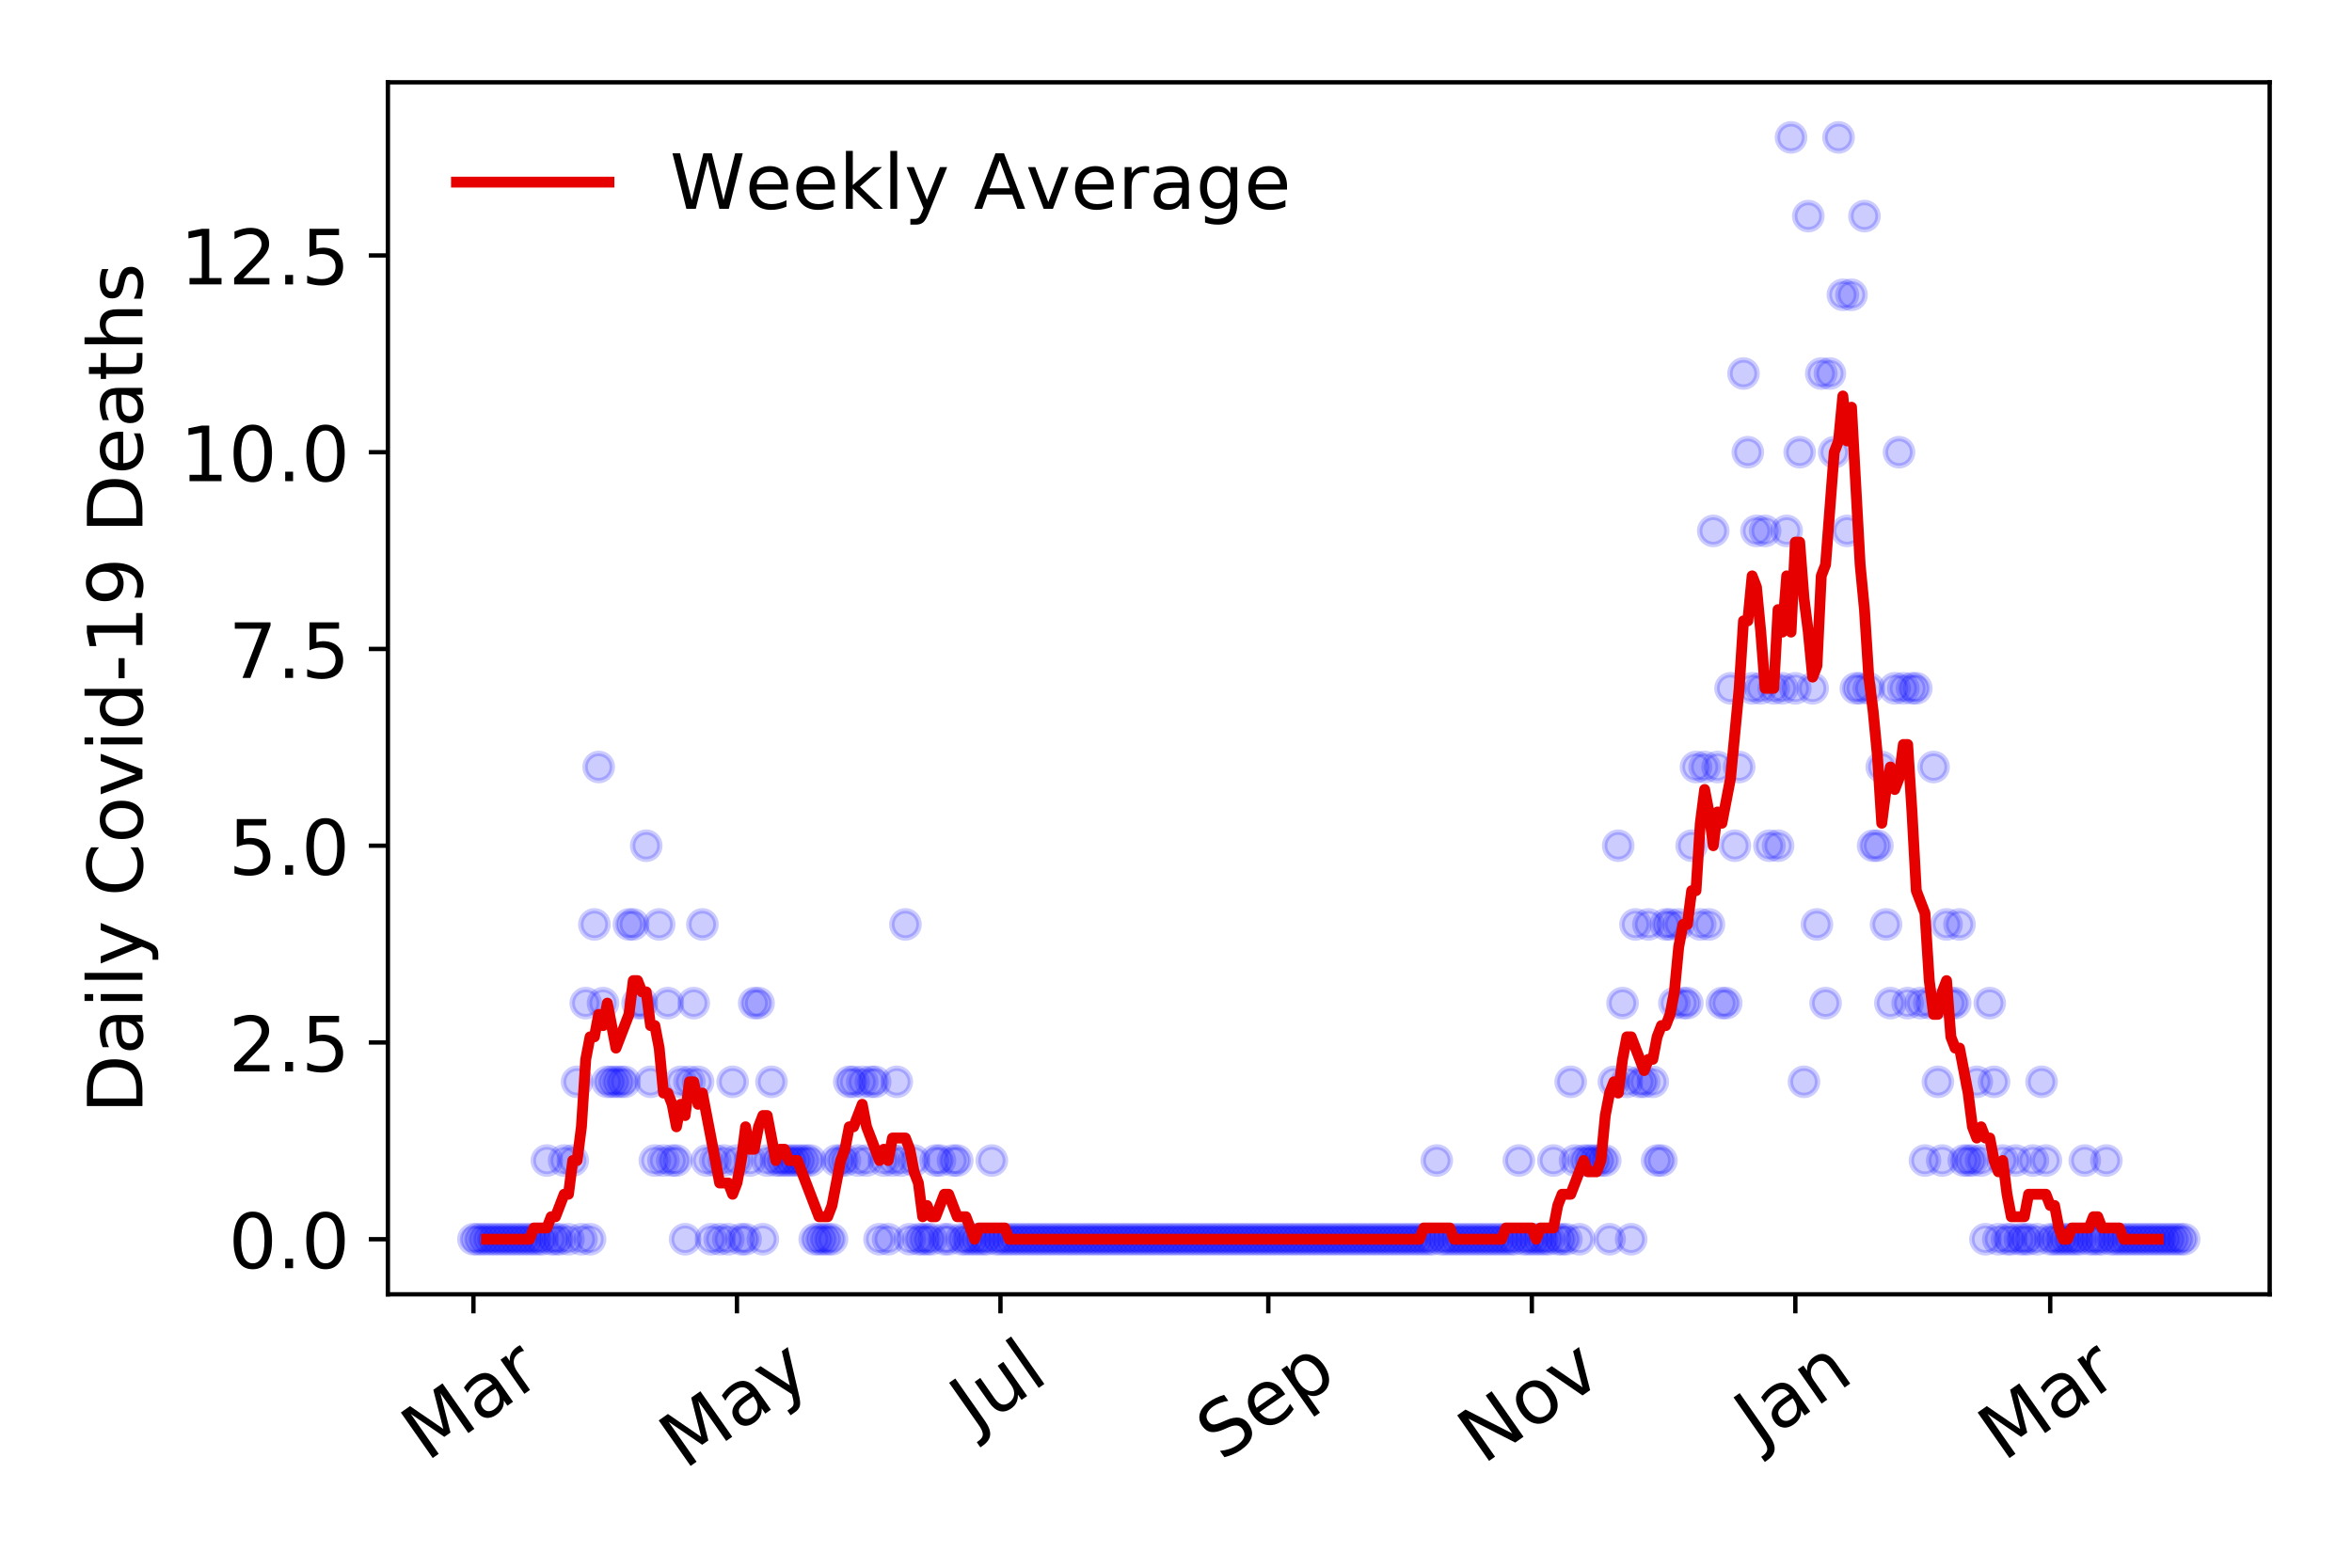 <?xml version="1.0" encoding="utf-8" standalone="no"?>
<!DOCTYPE svg PUBLIC "-//W3C//DTD SVG 1.1//EN"
  "http://www.w3.org/Graphics/SVG/1.1/DTD/svg11.dtd">
<!-- Created with matplotlib (https://matplotlib.org/) -->
<svg height="288pt" version="1.1" viewBox="0 0 432 288" width="432pt" xmlns="http://www.w3.org/2000/svg" xmlns:xlink="http://www.w3.org/1999/xlink">
 <defs>
  <style type="text/css">
*{stroke-linecap:butt;stroke-linejoin:round;}
  </style>
 </defs>
 <g id="figure_1">
  <g id="patch_1">
   <path d="M 0 288 
L 432 288 
L 432 0 
L 0 0 
z
" style="fill:#ffffff;"/>
  </g>
  <g id="axes_1">
   <g id="patch_2">
    <path d="M 71.245 237.778 
L 416.88 237.778 
L 416.88 15.12 
L 71.245 15.12 
z
" style="fill:#ffffff;"/>
   </g>
   <g id="matplotlib.axis_1">
    <g id="xtick_1">
     <g id="line2d_1">
      <defs>
       <path d="M 0 0 
L 0 3.5 
" id="m6ecdf57542" style="stroke:#000000;stroke-width:0.8;"/>
      </defs>
      <g>
       <use style="stroke:#000000;stroke-width:0.8;" x="86.956" xlink:href="#m6ecdf57542" y="237.778"/>
      </g>
     </g>
     <g id="text_1">
      <!-- Mar -->
      <defs>
       <path d="M 9.812 72.906 
L 24.516 72.906 
L 43.109 23.297 
L 61.812 72.906 
L 76.516 72.906 
L 76.516 0 
L 66.891 0 
L 66.891 64.016 
L 48.094 14.016 
L 38.188 14.016 
L 19.391 64.016 
L 19.391 0 
L 9.812 0 
z
" id="DejaVuSans-77"/>
       <path d="M 34.281 27.484 
Q 23.391 27.484 19.188 25 
Q 14.984 22.516 14.984 16.5 
Q 14.984 11.719 18.141 8.906 
Q 21.297 6.109 26.703 6.109 
Q 34.188 6.109 38.703 11.406 
Q 43.219 16.703 43.219 25.484 
L 43.219 27.484 
z
M 52.203 31.203 
L 52.203 0 
L 43.219 0 
L 43.219 8.297 
Q 40.141 3.328 35.547 0.953 
Q 30.953 -1.422 24.312 -1.422 
Q 15.922 -1.422 10.953 3.297 
Q 6 8.016 6 15.922 
Q 6 25.141 12.172 29.828 
Q 18.359 34.516 30.609 34.516 
L 43.219 34.516 
L 43.219 35.406 
Q 43.219 41.609 39.141 45 
Q 35.062 48.391 27.688 48.391 
Q 23 48.391 18.547 47.266 
Q 14.109 46.141 10.016 43.891 
L 10.016 52.203 
Q 14.938 54.109 19.578 55.047 
Q 24.219 56 28.609 56 
Q 40.484 56 46.344 49.844 
Q 52.203 43.703 52.203 31.203 
z
" id="DejaVuSans-97"/>
       <path d="M 41.109 46.297 
Q 39.594 47.172 37.812 47.578 
Q 36.031 48 33.891 48 
Q 26.266 48 22.188 43.047 
Q 18.109 38.094 18.109 28.812 
L 18.109 0 
L 9.078 0 
L 9.078 54.688 
L 18.109 54.688 
L 18.109 46.188 
Q 20.953 51.172 25.484 53.578 
Q 30.031 56 36.531 56 
Q 37.453 56 38.578 55.875 
Q 39.703 55.766 41.062 55.516 
z
" id="DejaVuSans-114"/>
      </defs>
      <g transform="translate(78.353 268.643)rotate(-35)scale(0.14 -0.14)">
       <use xlink:href="#DejaVuSans-77"/>
       <use x="86.279" xlink:href="#DejaVuSans-97"/>
       <use x="147.559" xlink:href="#DejaVuSans-114"/>
      </g>
     </g>
    </g>
    <g id="xtick_2">
     <g id="line2d_2">
      <g>
       <use style="stroke:#000000;stroke-width:0.8;" x="135.357" xlink:href="#m6ecdf57542" y="237.778"/>
      </g>
     </g>
     <g id="text_2">
      <!-- May -->
      <defs>
       <path d="M 32.172 -5.078 
Q 28.375 -14.844 24.75 -17.812 
Q 21.141 -20.797 15.094 -20.797 
L 7.906 -20.797 
L 7.906 -13.281 
L 13.188 -13.281 
Q 16.891 -13.281 18.938 -11.516 
Q 21 -9.766 23.484 -3.219 
L 25.094 0.875 
L 2.984 54.688 
L 12.5 54.688 
L 29.594 11.922 
L 46.688 54.688 
L 56.203 54.688 
z
" id="DejaVuSans-121"/>
      </defs>
      <g transform="translate(125.718 270.094)rotate(-35)scale(0.14 -0.14)">
       <use xlink:href="#DejaVuSans-77"/>
       <use x="86.279" xlink:href="#DejaVuSans-97"/>
       <use x="147.559" xlink:href="#DejaVuSans-121"/>
      </g>
     </g>
    </g>
    <g id="xtick_3">
     <g id="line2d_3">
      <g>
       <use style="stroke:#000000;stroke-width:0.8;" x="183.759" xlink:href="#m6ecdf57542" y="237.778"/>
      </g>
     </g>
     <g id="text_3">
      <!-- Jul -->
      <defs>
       <path d="M 9.812 72.906 
L 19.672 72.906 
L 19.672 5.078 
Q 19.672 -8.109 14.672 -14.062 
Q 9.672 -20.016 -1.422 -20.016 
L -5.172 -20.016 
L -5.172 -11.719 
L -2.094 -11.719 
Q 4.438 -11.719 7.125 -8.047 
Q 9.812 -4.391 9.812 5.078 
z
" id="DejaVuSans-74"/>
       <path d="M 8.5 21.578 
L 8.5 54.688 
L 17.484 54.688 
L 17.484 21.922 
Q 17.484 14.156 20.5 10.266 
Q 23.531 6.391 29.594 6.391 
Q 36.859 6.391 41.078 11.031 
Q 45.312 15.672 45.312 23.688 
L 45.312 54.688 
L 54.297 54.688 
L 54.297 0 
L 45.312 0 
L 45.312 8.406 
Q 42.047 3.422 37.719 1 
Q 33.406 -1.422 27.688 -1.422 
Q 18.266 -1.422 13.375 4.438 
Q 8.5 10.297 8.5 21.578 
z
M 31.109 56 
z
" id="DejaVuSans-117"/>
       <path d="M 9.422 75.984 
L 18.406 75.984 
L 18.406 0 
L 9.422 0 
z
" id="DejaVuSans-108"/>
      </defs>
      <g transform="translate(179.056 263.181)rotate(-35)scale(0.14 -0.14)">
       <use xlink:href="#DejaVuSans-74"/>
       <use x="29.492" xlink:href="#DejaVuSans-117"/>
       <use x="92.871" xlink:href="#DejaVuSans-108"/>
      </g>
     </g>
    </g>
    <g id="xtick_4">
     <g id="line2d_4">
      <g>
       <use style="stroke:#000000;stroke-width:0.8;" x="232.954" xlink:href="#m6ecdf57542" y="237.778"/>
      </g>
     </g>
     <g id="text_4">
      <!-- Sep -->
      <defs>
       <path d="M 53.516 70.516 
L 53.516 60.891 
Q 47.906 63.578 42.922 64.891 
Q 37.938 66.219 33.297 66.219 
Q 25.25 66.219 20.875 63.094 
Q 16.5 59.969 16.5 54.203 
Q 16.5 49.359 19.406 46.891 
Q 22.312 44.438 30.422 42.922 
L 36.375 41.703 
Q 47.406 39.594 52.656 34.297 
Q 57.906 29 57.906 20.125 
Q 57.906 9.516 50.797 4.047 
Q 43.703 -1.422 29.984 -1.422 
Q 24.812 -1.422 18.969 -0.25 
Q 13.141 0.922 6.891 3.219 
L 6.891 13.375 
Q 12.891 10.016 18.656 8.297 
Q 24.422 6.594 29.984 6.594 
Q 38.422 6.594 43.016 9.906 
Q 47.609 13.234 47.609 19.391 
Q 47.609 24.75 44.312 27.781 
Q 41.016 30.812 33.5 32.328 
L 27.484 33.5 
Q 16.453 35.688 11.516 40.375 
Q 6.594 45.062 6.594 53.422 
Q 6.594 63.094 13.406 68.656 
Q 20.219 74.219 32.172 74.219 
Q 37.312 74.219 42.625 73.281 
Q 47.953 72.359 53.516 70.516 
z
" id="DejaVuSans-83"/>
       <path d="M 56.203 29.594 
L 56.203 25.203 
L 14.891 25.203 
Q 15.484 15.922 20.484 11.062 
Q 25.484 6.203 34.422 6.203 
Q 39.594 6.203 44.453 7.469 
Q 49.312 8.734 54.109 11.281 
L 54.109 2.781 
Q 49.266 0.734 44.188 -0.344 
Q 39.109 -1.422 33.891 -1.422 
Q 20.797 -1.422 13.156 6.188 
Q 5.516 13.812 5.516 26.812 
Q 5.516 40.234 12.766 48.109 
Q 20.016 56 32.328 56 
Q 43.359 56 49.781 48.891 
Q 56.203 41.797 56.203 29.594 
z
M 47.219 32.234 
Q 47.125 39.594 43.094 43.984 
Q 39.062 48.391 32.422 48.391 
Q 24.906 48.391 20.391 44.141 
Q 15.875 39.891 15.188 32.172 
z
" id="DejaVuSans-101"/>
       <path d="M 18.109 8.203 
L 18.109 -20.797 
L 9.078 -20.797 
L 9.078 54.688 
L 18.109 54.688 
L 18.109 46.391 
Q 20.953 51.266 25.266 53.625 
Q 29.594 56 35.594 56 
Q 45.562 56 51.781 48.094 
Q 58.016 40.188 58.016 27.297 
Q 58.016 14.406 51.781 6.484 
Q 45.562 -1.422 35.594 -1.422 
Q 29.594 -1.422 25.266 0.953 
Q 20.953 3.328 18.109 8.203 
z
M 48.688 27.297 
Q 48.688 37.203 44.609 42.844 
Q 40.531 48.484 33.406 48.484 
Q 26.266 48.484 22.188 42.844 
Q 18.109 37.203 18.109 27.297 
Q 18.109 17.391 22.188 11.75 
Q 26.266 6.109 33.406 6.109 
Q 40.531 6.109 44.609 11.75 
Q 48.688 17.391 48.688 27.297 
z
" id="DejaVuSans-112"/>
      </defs>
      <g transform="translate(224.361 268.629)rotate(-35)scale(0.14 -0.14)">
       <use xlink:href="#DejaVuSans-83"/>
       <use x="63.477" xlink:href="#DejaVuSans-101"/>
       <use x="125" xlink:href="#DejaVuSans-112"/>
      </g>
     </g>
    </g>
    <g id="xtick_5">
     <g id="line2d_5">
      <g>
       <use style="stroke:#000000;stroke-width:0.8;" x="281.356" xlink:href="#m6ecdf57542" y="237.778"/>
      </g>
     </g>
     <g id="text_5">
      <!-- Nov -->
      <defs>
       <path d="M 9.812 72.906 
L 23.094 72.906 
L 55.422 11.922 
L 55.422 72.906 
L 64.984 72.906 
L 64.984 0 
L 51.703 0 
L 19.391 60.984 
L 19.391 0 
L 9.812 0 
z
" id="DejaVuSans-78"/>
       <path d="M 30.609 48.391 
Q 23.391 48.391 19.188 42.75 
Q 14.984 37.109 14.984 27.297 
Q 14.984 17.484 19.156 11.844 
Q 23.344 6.203 30.609 6.203 
Q 37.797 6.203 41.984 11.859 
Q 46.188 17.531 46.188 27.297 
Q 46.188 37.016 41.984 42.703 
Q 37.797 48.391 30.609 48.391 
z
M 30.609 56 
Q 42.328 56 49.016 48.375 
Q 55.719 40.766 55.719 27.297 
Q 55.719 13.875 49.016 6.219 
Q 42.328 -1.422 30.609 -1.422 
Q 18.844 -1.422 12.172 6.219 
Q 5.516 13.875 5.516 27.297 
Q 5.516 40.766 12.172 48.375 
Q 18.844 56 30.609 56 
z
" id="DejaVuSans-111"/>
       <path d="M 2.984 54.688 
L 12.5 54.688 
L 29.594 8.797 
L 46.688 54.688 
L 56.203 54.688 
L 35.688 0 
L 23.484 0 
z
" id="DejaVuSans-118"/>
      </defs>
      <g transform="translate(272.379 269.166)rotate(-35)scale(0.14 -0.14)">
       <use xlink:href="#DejaVuSans-78"/>
       <use x="74.805" xlink:href="#DejaVuSans-111"/>
       <use x="135.986" xlink:href="#DejaVuSans-118"/>
      </g>
     </g>
    </g>
    <g id="xtick_6">
     <g id="line2d_6">
      <g>
       <use style="stroke:#000000;stroke-width:0.8;" x="329.757" xlink:href="#m6ecdf57542" y="237.778"/>
      </g>
     </g>
     <g id="text_6">
      <!-- Jan -->
      <defs>
       <path d="M 54.891 33.016 
L 54.891 0 
L 45.906 0 
L 45.906 32.719 
Q 45.906 40.484 42.875 44.328 
Q 39.844 48.188 33.797 48.188 
Q 26.516 48.188 22.312 43.547 
Q 18.109 38.922 18.109 30.906 
L 18.109 0 
L 9.078 0 
L 9.078 54.688 
L 18.109 54.688 
L 18.109 46.188 
Q 21.344 51.125 25.703 53.562 
Q 30.078 56 35.797 56 
Q 45.219 56 50.047 50.172 
Q 54.891 44.344 54.891 33.016 
z
" id="DejaVuSans-110"/>
      </defs>
      <g transform="translate(323.134 265.871)rotate(-35)scale(0.14 -0.14)">
       <use xlink:href="#DejaVuSans-74"/>
       <use x="29.492" xlink:href="#DejaVuSans-97"/>
       <use x="90.771" xlink:href="#DejaVuSans-110"/>
      </g>
     </g>
    </g>
    <g id="xtick_7">
     <g id="line2d_7">
      <g>
       <use style="stroke:#000000;stroke-width:0.8;" x="376.572" xlink:href="#m6ecdf57542" y="237.778"/>
      </g>
     </g>
     <g id="text_7">
      <!-- Mar -->
      <g transform="translate(367.969 268.643)rotate(-35)scale(0.14 -0.14)">
       <use xlink:href="#DejaVuSans-77"/>
       <use x="86.279" xlink:href="#DejaVuSans-97"/>
       <use x="147.559" xlink:href="#DejaVuSans-114"/>
      </g>
     </g>
    </g>
   </g>
   <g id="matplotlib.axis_2">
    <g id="ytick_1">
     <g id="line2d_8">
      <defs>
       <path d="M 0 0 
L -3.5 0 
" id="m909664d78a" style="stroke:#000000;stroke-width:0.8;"/>
      </defs>
      <g>
       <use style="stroke:#000000;stroke-width:0.8;" x="71.245" xlink:href="#m909664d78a" y="227.657"/>
      </g>
     </g>
     <g id="text_8">
      <!-- 0.0 -->
      <defs>
       <path d="M 31.781 66.406 
Q 24.172 66.406 20.328 58.906 
Q 16.5 51.422 16.5 36.375 
Q 16.5 21.391 20.328 13.891 
Q 24.172 6.391 31.781 6.391 
Q 39.453 6.391 43.281 13.891 
Q 47.125 21.391 47.125 36.375 
Q 47.125 51.422 43.281 58.906 
Q 39.453 66.406 31.781 66.406 
z
M 31.781 74.219 
Q 44.047 74.219 50.516 64.516 
Q 56.984 54.828 56.984 36.375 
Q 56.984 17.969 50.516 8.266 
Q 44.047 -1.422 31.781 -1.422 
Q 19.531 -1.422 13.062 8.266 
Q 6.594 17.969 6.594 36.375 
Q 6.594 54.828 13.062 64.516 
Q 19.531 74.219 31.781 74.219 
z
" id="DejaVuSans-48"/>
       <path d="M 10.688 12.406 
L 21 12.406 
L 21 0 
L 10.688 0 
z
" id="DejaVuSans-46"/>
      </defs>
      <g transform="translate(41.981 232.976)scale(0.14 -0.14)">
       <use xlink:href="#DejaVuSans-48"/>
       <use x="63.623" xlink:href="#DejaVuSans-46"/>
       <use x="95.41" xlink:href="#DejaVuSans-48"/>
      </g>
     </g>
    </g>
    <g id="ytick_2">
     <g id="line2d_9">
      <g>
       <use style="stroke:#000000;stroke-width:0.8;" x="71.245" xlink:href="#m909664d78a" y="191.512"/>
      </g>
     </g>
     <g id="text_9">
      <!-- 2.5 -->
      <defs>
       <path d="M 19.188 8.297 
L 53.609 8.297 
L 53.609 0 
L 7.328 0 
L 7.328 8.297 
Q 12.938 14.109 22.625 23.891 
Q 32.328 33.688 34.812 36.531 
Q 39.547 41.844 41.422 45.531 
Q 43.312 49.219 43.312 52.781 
Q 43.312 58.594 39.234 62.25 
Q 35.156 65.922 28.609 65.922 
Q 23.969 65.922 18.812 64.312 
Q 13.672 62.703 7.812 59.422 
L 7.812 69.391 
Q 13.766 71.781 18.938 73 
Q 24.125 74.219 28.422 74.219 
Q 39.75 74.219 46.484 68.547 
Q 53.219 62.891 53.219 53.422 
Q 53.219 48.922 51.531 44.891 
Q 49.859 40.875 45.406 35.406 
Q 44.188 33.984 37.641 27.219 
Q 31.109 20.453 19.188 8.297 
z
" id="DejaVuSans-50"/>
       <path d="M 10.797 72.906 
L 49.516 72.906 
L 49.516 64.594 
L 19.828 64.594 
L 19.828 46.734 
Q 21.969 47.469 24.109 47.828 
Q 26.266 48.188 28.422 48.188 
Q 40.625 48.188 47.75 41.5 
Q 54.891 34.812 54.891 23.391 
Q 54.891 11.625 47.562 5.094 
Q 40.234 -1.422 26.906 -1.422 
Q 22.312 -1.422 17.547 -0.641 
Q 12.797 0.141 7.719 1.703 
L 7.719 11.625 
Q 12.109 9.234 16.797 8.062 
Q 21.484 6.891 26.703 6.891 
Q 35.156 6.891 40.078 11.328 
Q 45.016 15.766 45.016 23.391 
Q 45.016 31 40.078 35.438 
Q 35.156 39.891 26.703 39.891 
Q 22.75 39.891 18.812 39.016 
Q 14.891 38.141 10.797 36.281 
z
" id="DejaVuSans-53"/>
      </defs>
      <g transform="translate(41.981 196.83)scale(0.14 -0.14)">
       <use xlink:href="#DejaVuSans-50"/>
       <use x="63.623" xlink:href="#DejaVuSans-46"/>
       <use x="95.41" xlink:href="#DejaVuSans-53"/>
      </g>
     </g>
    </g>
    <g id="ytick_3">
     <g id="line2d_10">
      <g>
       <use style="stroke:#000000;stroke-width:0.8;" x="71.245" xlink:href="#m909664d78a" y="155.366"/>
      </g>
     </g>
     <g id="text_10">
      <!-- 5.0 -->
      <g transform="translate(41.981 160.685)scale(0.14 -0.14)">
       <use xlink:href="#DejaVuSans-53"/>
       <use x="63.623" xlink:href="#DejaVuSans-46"/>
       <use x="95.41" xlink:href="#DejaVuSans-48"/>
      </g>
     </g>
    </g>
    <g id="ytick_4">
     <g id="line2d_11">
      <g>
       <use style="stroke:#000000;stroke-width:0.8;" x="71.245" xlink:href="#m909664d78a" y="119.22"/>
      </g>
     </g>
     <g id="text_11">
      <!-- 7.5 -->
      <defs>
       <path d="M 8.203 72.906 
L 55.078 72.906 
L 55.078 68.703 
L 28.609 0 
L 18.312 0 
L 43.219 64.594 
L 8.203 64.594 
z
" id="DejaVuSans-55"/>
      </defs>
      <g transform="translate(41.981 124.539)scale(0.14 -0.14)">
       <use xlink:href="#DejaVuSans-55"/>
       <use x="63.623" xlink:href="#DejaVuSans-46"/>
       <use x="95.41" xlink:href="#DejaVuSans-53"/>
      </g>
     </g>
    </g>
    <g id="ytick_5">
     <g id="line2d_12">
      <g>
       <use style="stroke:#000000;stroke-width:0.8;" x="71.245" xlink:href="#m909664d78a" y="83.074"/>
      </g>
     </g>
     <g id="text_12">
      <!-- 10.0 -->
      <defs>
       <path d="M 12.406 8.297 
L 28.516 8.297 
L 28.516 63.922 
L 10.984 60.406 
L 10.984 69.391 
L 28.422 72.906 
L 38.281 72.906 
L 38.281 8.297 
L 54.391 8.297 
L 54.391 0 
L 12.406 0 
z
" id="DejaVuSans-49"/>
      </defs>
      <g transform="translate(33.073 88.393)scale(0.14 -0.14)">
       <use xlink:href="#DejaVuSans-49"/>
       <use x="63.623" xlink:href="#DejaVuSans-48"/>
       <use x="127.246" xlink:href="#DejaVuSans-46"/>
       <use x="159.033" xlink:href="#DejaVuSans-48"/>
      </g>
     </g>
    </g>
    <g id="ytick_6">
     <g id="line2d_13">
      <g>
       <use style="stroke:#000000;stroke-width:0.8;" x="71.245" xlink:href="#m909664d78a" y="46.928"/>
      </g>
     </g>
     <g id="text_13">
      <!-- 12.5 -->
      <g transform="translate(33.073 52.247)scale(0.14 -0.14)">
       <use xlink:href="#DejaVuSans-49"/>
       <use x="63.623" xlink:href="#DejaVuSans-50"/>
       <use x="127.246" xlink:href="#DejaVuSans-46"/>
       <use x="159.033" xlink:href="#DejaVuSans-53"/>
      </g>
     </g>
    </g>
    <g id="text_14">
     <!-- Daily Covid-19 Deaths -->
     <defs>
      <path d="M 19.672 64.797 
L 19.672 8.109 
L 31.594 8.109 
Q 46.688 8.109 53.688 14.938 
Q 60.688 21.781 60.688 36.531 
Q 60.688 51.172 53.688 57.984 
Q 46.688 64.797 31.594 64.797 
z
M 9.812 72.906 
L 30.078 72.906 
Q 51.266 72.906 61.172 64.094 
Q 71.094 55.281 71.094 36.531 
Q 71.094 17.672 61.125 8.828 
Q 51.172 0 30.078 0 
L 9.812 0 
z
" id="DejaVuSans-68"/>
      <path d="M 9.422 54.688 
L 18.406 54.688 
L 18.406 0 
L 9.422 0 
z
M 9.422 75.984 
L 18.406 75.984 
L 18.406 64.594 
L 9.422 64.594 
z
" id="DejaVuSans-105"/>
      <path id="DejaVuSans-32"/>
      <path d="M 64.406 67.281 
L 64.406 56.891 
Q 59.422 61.531 53.781 63.812 
Q 48.141 66.109 41.797 66.109 
Q 29.297 66.109 22.656 58.469 
Q 16.016 50.828 16.016 36.375 
Q 16.016 21.969 22.656 14.328 
Q 29.297 6.688 41.797 6.688 
Q 48.141 6.688 53.781 8.984 
Q 59.422 11.281 64.406 15.922 
L 64.406 5.609 
Q 59.234 2.094 53.438 0.328 
Q 47.656 -1.422 41.219 -1.422 
Q 24.656 -1.422 15.125 8.703 
Q 5.609 18.844 5.609 36.375 
Q 5.609 53.953 15.125 64.078 
Q 24.656 74.219 41.219 74.219 
Q 47.75 74.219 53.531 72.484 
Q 59.328 70.75 64.406 67.281 
z
" id="DejaVuSans-67"/>
      <path d="M 45.406 46.391 
L 45.406 75.984 
L 54.391 75.984 
L 54.391 0 
L 45.406 0 
L 45.406 8.203 
Q 42.578 3.328 38.25 0.953 
Q 33.938 -1.422 27.875 -1.422 
Q 17.969 -1.422 11.734 6.484 
Q 5.516 14.406 5.516 27.297 
Q 5.516 40.188 11.734 48.094 
Q 17.969 56 27.875 56 
Q 33.938 56 38.25 53.625 
Q 42.578 51.266 45.406 46.391 
z
M 14.797 27.297 
Q 14.797 17.391 18.875 11.75 
Q 22.953 6.109 30.078 6.109 
Q 37.203 6.109 41.297 11.75 
Q 45.406 17.391 45.406 27.297 
Q 45.406 37.203 41.297 42.844 
Q 37.203 48.484 30.078 48.484 
Q 22.953 48.484 18.875 42.844 
Q 14.797 37.203 14.797 27.297 
z
" id="DejaVuSans-100"/>
      <path d="M 4.891 31.391 
L 31.203 31.391 
L 31.203 23.391 
L 4.891 23.391 
z
" id="DejaVuSans-45"/>
      <path d="M 10.984 1.516 
L 10.984 10.5 
Q 14.703 8.734 18.5 7.812 
Q 22.312 6.891 25.984 6.891 
Q 35.75 6.891 40.891 13.453 
Q 46.047 20.016 46.781 33.406 
Q 43.953 29.203 39.594 26.953 
Q 35.25 24.703 29.984 24.703 
Q 19.047 24.703 12.672 31.312 
Q 6.297 37.938 6.297 49.422 
Q 6.297 60.641 12.938 67.422 
Q 19.578 74.219 30.609 74.219 
Q 43.266 74.219 49.922 64.516 
Q 56.594 54.828 56.594 36.375 
Q 56.594 19.141 48.406 8.859 
Q 40.234 -1.422 26.422 -1.422 
Q 22.703 -1.422 18.891 -0.688 
Q 15.094 0.047 10.984 1.516 
z
M 30.609 32.422 
Q 37.25 32.422 41.125 36.953 
Q 45.016 41.5 45.016 49.422 
Q 45.016 57.281 41.125 61.844 
Q 37.25 66.406 30.609 66.406 
Q 23.969 66.406 20.094 61.844 
Q 16.219 57.281 16.219 49.422 
Q 16.219 41.5 20.094 36.953 
Q 23.969 32.422 30.609 32.422 
z
" id="DejaVuSans-57"/>
      <path d="M 18.312 70.219 
L 18.312 54.688 
L 36.812 54.688 
L 36.812 47.703 
L 18.312 47.703 
L 18.312 18.016 
Q 18.312 11.328 20.141 9.422 
Q 21.969 7.516 27.594 7.516 
L 36.812 7.516 
L 36.812 0 
L 27.594 0 
Q 17.188 0 13.234 3.875 
Q 9.281 7.766 9.281 18.016 
L 9.281 47.703 
L 2.688 47.703 
L 2.688 54.688 
L 9.281 54.688 
L 9.281 70.219 
z
" id="DejaVuSans-116"/>
      <path d="M 54.891 33.016 
L 54.891 0 
L 45.906 0 
L 45.906 32.719 
Q 45.906 40.484 42.875 44.328 
Q 39.844 48.188 33.797 48.188 
Q 26.516 48.188 22.312 43.547 
Q 18.109 38.922 18.109 30.906 
L 18.109 0 
L 9.078 0 
L 9.078 75.984 
L 18.109 75.984 
L 18.109 46.188 
Q 21.344 51.125 25.703 53.562 
Q 30.078 56 35.797 56 
Q 45.219 56 50.047 50.172 
Q 54.891 44.344 54.891 33.016 
z
" id="DejaVuSans-104"/>
      <path d="M 44.281 53.078 
L 44.281 44.578 
Q 40.484 46.531 36.375 47.5 
Q 32.281 48.484 27.875 48.484 
Q 21.188 48.484 17.844 46.438 
Q 14.5 44.391 14.5 40.281 
Q 14.5 37.156 16.891 35.375 
Q 19.281 33.594 26.516 31.984 
L 29.594 31.297 
Q 39.156 29.25 43.188 25.516 
Q 47.219 21.781 47.219 15.094 
Q 47.219 7.469 41.188 3.016 
Q 35.156 -1.422 24.609 -1.422 
Q 20.219 -1.422 15.453 -0.562 
Q 10.688 0.297 5.422 2 
L 5.422 11.281 
Q 10.406 8.688 15.234 7.391 
Q 20.062 6.109 24.812 6.109 
Q 31.156 6.109 34.562 8.281 
Q 37.984 10.453 37.984 14.406 
Q 37.984 18.062 35.516 20.016 
Q 33.062 21.969 24.703 23.781 
L 21.578 24.516 
Q 13.234 26.266 9.516 29.906 
Q 5.812 33.547 5.812 39.891 
Q 5.812 47.609 11.281 51.797 
Q 16.75 56 26.812 56 
Q 31.781 56 36.172 55.266 
Q 40.578 54.547 44.281 53.078 
z
" id="DejaVuSans-115"/>
     </defs>
     <g transform="translate(26.162 204.56)rotate(-90)scale(0.14 -0.14)">
      <use xlink:href="#DejaVuSans-68"/>
      <use x="77.002" xlink:href="#DejaVuSans-97"/>
      <use x="138.281" xlink:href="#DejaVuSans-105"/>
      <use x="166.064" xlink:href="#DejaVuSans-108"/>
      <use x="193.848" xlink:href="#DejaVuSans-121"/>
      <use x="253.027" xlink:href="#DejaVuSans-32"/>
      <use x="284.814" xlink:href="#DejaVuSans-67"/>
      <use x="354.639" xlink:href="#DejaVuSans-111"/>
      <use x="415.82" xlink:href="#DejaVuSans-118"/>
      <use x="475" xlink:href="#DejaVuSans-105"/>
      <use x="502.783" xlink:href="#DejaVuSans-100"/>
      <use x="566.26" xlink:href="#DejaVuSans-45"/>
      <use x="602.344" xlink:href="#DejaVuSans-49"/>
      <use x="665.967" xlink:href="#DejaVuSans-57"/>
      <use x="729.59" xlink:href="#DejaVuSans-32"/>
      <use x="761.377" xlink:href="#DejaVuSans-68"/>
      <use x="838.379" xlink:href="#DejaVuSans-101"/>
      <use x="899.902" xlink:href="#DejaVuSans-97"/>
      <use x="961.182" xlink:href="#DejaVuSans-116"/>
      <use x="1000.391" xlink:href="#DejaVuSans-104"/>
      <use x="1063.77" xlink:href="#DejaVuSans-115"/>
     </g>
    </g>
   </g>
   <g id="line2d_14">
    <defs>
     <path d="M 0 2.5 
C 0.663 2.5 1.299 2.237 1.768 1.768 
C 2.237 1.299 2.5 0.663 2.5 0 
C 2.5 -0.663 2.237 -1.299 1.768 -1.768 
C 1.299 -2.237 0.663 -2.5 0 -2.5 
C -0.663 -2.5 -1.299 -2.237 -1.768 -1.768 
C -2.237 -1.299 -2.5 -0.663 -2.5 0 
C -2.5 0.663 -2.237 1.299 -1.768 1.768 
C -1.299 2.237 -0.663 2.5 0 2.5 
z
" id="m2dc83a4213" style="stroke:#0000ff;stroke-opacity:0.2;"/>
    </defs>
    <g clip-path="url(#pa71ed5ca0d)">
     <use style="fill:#0000ff;fill-opacity:0.2;stroke:#0000ff;stroke-opacity:0.2;" x="86.956" xlink:href="#m2dc83a4213" y="227.657"/>
     <use style="fill:#0000ff;fill-opacity:0.2;stroke:#0000ff;stroke-opacity:0.2;" x="87.749" xlink:href="#m2dc83a4213" y="227.657"/>
     <use style="fill:#0000ff;fill-opacity:0.2;stroke:#0000ff;stroke-opacity:0.2;" x="88.543" xlink:href="#m2dc83a4213" y="227.657"/>
     <use style="fill:#0000ff;fill-opacity:0.2;stroke:#0000ff;stroke-opacity:0.2;" x="89.336" xlink:href="#m2dc83a4213" y="227.657"/>
     <use style="fill:#0000ff;fill-opacity:0.2;stroke:#0000ff;stroke-opacity:0.2;" x="90.13" xlink:href="#m2dc83a4213" y="227.657"/>
     <use style="fill:#0000ff;fill-opacity:0.2;stroke:#0000ff;stroke-opacity:0.2;" x="90.923" xlink:href="#m2dc83a4213" y="227.657"/>
     <use style="fill:#0000ff;fill-opacity:0.2;stroke:#0000ff;stroke-opacity:0.2;" x="91.716" xlink:href="#m2dc83a4213" y="227.657"/>
     <use style="fill:#0000ff;fill-opacity:0.2;stroke:#0000ff;stroke-opacity:0.2;" x="92.51" xlink:href="#m2dc83a4213" y="227.657"/>
     <use style="fill:#0000ff;fill-opacity:0.2;stroke:#0000ff;stroke-opacity:0.2;" x="93.303" xlink:href="#m2dc83a4213" y="227.657"/>
     <use style="fill:#0000ff;fill-opacity:0.2;stroke:#0000ff;stroke-opacity:0.2;" x="94.097" xlink:href="#m2dc83a4213" y="227.657"/>
     <use style="fill:#0000ff;fill-opacity:0.2;stroke:#0000ff;stroke-opacity:0.2;" x="94.89" xlink:href="#m2dc83a4213" y="227.657"/>
     <use style="fill:#0000ff;fill-opacity:0.2;stroke:#0000ff;stroke-opacity:0.2;" x="95.684" xlink:href="#m2dc83a4213" y="227.657"/>
     <use style="fill:#0000ff;fill-opacity:0.2;stroke:#0000ff;stroke-opacity:0.2;" x="96.477" xlink:href="#m2dc83a4213" y="227.657"/>
     <use style="fill:#0000ff;fill-opacity:0.2;stroke:#0000ff;stroke-opacity:0.2;" x="97.271" xlink:href="#m2dc83a4213" y="227.657"/>
     <use style="fill:#0000ff;fill-opacity:0.2;stroke:#0000ff;stroke-opacity:0.2;" x="98.064" xlink:href="#m2dc83a4213" y="227.657"/>
     <use style="fill:#0000ff;fill-opacity:0.2;stroke:#0000ff;stroke-opacity:0.2;" x="98.858" xlink:href="#m2dc83a4213" y="227.657"/>
     <use style="fill:#0000ff;fill-opacity:0.2;stroke:#0000ff;stroke-opacity:0.2;" x="99.651" xlink:href="#m2dc83a4213" y="227.657"/>
     <use style="fill:#0000ff;fill-opacity:0.2;stroke:#0000ff;stroke-opacity:0.2;" x="100.445" xlink:href="#m2dc83a4213" y="213.199"/>
     <use style="fill:#0000ff;fill-opacity:0.2;stroke:#0000ff;stroke-opacity:0.2;" x="101.238" xlink:href="#m2dc83a4213" y="227.657"/>
     <use style="fill:#0000ff;fill-opacity:0.2;stroke:#0000ff;stroke-opacity:0.2;" x="102.032" xlink:href="#m2dc83a4213" y="227.657"/>
     <use style="fill:#0000ff;fill-opacity:0.2;stroke:#0000ff;stroke-opacity:0.2;" x="102.825" xlink:href="#m2dc83a4213" y="227.657"/>
     <use style="fill:#0000ff;fill-opacity:0.2;stroke:#0000ff;stroke-opacity:0.2;" x="103.619" xlink:href="#m2dc83a4213" y="213.199"/>
     <use style="fill:#0000ff;fill-opacity:0.2;stroke:#0000ff;stroke-opacity:0.2;" x="104.412" xlink:href="#m2dc83a4213" y="227.657"/>
     <use style="fill:#0000ff;fill-opacity:0.2;stroke:#0000ff;stroke-opacity:0.2;" x="105.205" xlink:href="#m2dc83a4213" y="213.199"/>
     <use style="fill:#0000ff;fill-opacity:0.2;stroke:#0000ff;stroke-opacity:0.2;" x="105.999" xlink:href="#m2dc83a4213" y="198.741"/>
     <use style="fill:#0000ff;fill-opacity:0.2;stroke:#0000ff;stroke-opacity:0.2;" x="106.792" xlink:href="#m2dc83a4213" y="227.657"/>
     <use style="fill:#0000ff;fill-opacity:0.2;stroke:#0000ff;stroke-opacity:0.2;" x="107.586" xlink:href="#m2dc83a4213" y="184.282"/>
     <use style="fill:#0000ff;fill-opacity:0.2;stroke:#0000ff;stroke-opacity:0.2;" x="108.379" xlink:href="#m2dc83a4213" y="227.657"/>
     <use style="fill:#0000ff;fill-opacity:0.2;stroke:#0000ff;stroke-opacity:0.2;" x="109.173" xlink:href="#m2dc83a4213" y="169.824"/>
     <use style="fill:#0000ff;fill-opacity:0.2;stroke:#0000ff;stroke-opacity:0.2;" x="109.966" xlink:href="#m2dc83a4213" y="140.907"/>
     <use style="fill:#0000ff;fill-opacity:0.2;stroke:#0000ff;stroke-opacity:0.2;" x="110.76" xlink:href="#m2dc83a4213" y="184.282"/>
     <use style="fill:#0000ff;fill-opacity:0.2;stroke:#0000ff;stroke-opacity:0.2;" x="111.553" xlink:href="#m2dc83a4213" y="198.741"/>
     <use style="fill:#0000ff;fill-opacity:0.2;stroke:#0000ff;stroke-opacity:0.2;" x="112.347" xlink:href="#m2dc83a4213" y="198.741"/>
     <use style="fill:#0000ff;fill-opacity:0.2;stroke:#0000ff;stroke-opacity:0.2;" x="113.14" xlink:href="#m2dc83a4213" y="198.741"/>
     <use style="fill:#0000ff;fill-opacity:0.2;stroke:#0000ff;stroke-opacity:0.2;" x="113.934" xlink:href="#m2dc83a4213" y="198.741"/>
     <use style="fill:#0000ff;fill-opacity:0.2;stroke:#0000ff;stroke-opacity:0.2;" x="114.727" xlink:href="#m2dc83a4213" y="198.741"/>
     <use style="fill:#0000ff;fill-opacity:0.2;stroke:#0000ff;stroke-opacity:0.2;" x="115.521" xlink:href="#m2dc83a4213" y="169.824"/>
     <use style="fill:#0000ff;fill-opacity:0.2;stroke:#0000ff;stroke-opacity:0.2;" x="116.314" xlink:href="#m2dc83a4213" y="169.824"/>
     <use style="fill:#0000ff;fill-opacity:0.2;stroke:#0000ff;stroke-opacity:0.2;" x="117.107" xlink:href="#m2dc83a4213" y="184.282"/>
     <use style="fill:#0000ff;fill-opacity:0.2;stroke:#0000ff;stroke-opacity:0.2;" x="117.901" xlink:href="#m2dc83a4213" y="184.282"/>
     <use style="fill:#0000ff;fill-opacity:0.2;stroke:#0000ff;stroke-opacity:0.2;" x="118.694" xlink:href="#m2dc83a4213" y="155.366"/>
     <use style="fill:#0000ff;fill-opacity:0.2;stroke:#0000ff;stroke-opacity:0.2;" x="119.488" xlink:href="#m2dc83a4213" y="198.741"/>
     <use style="fill:#0000ff;fill-opacity:0.2;stroke:#0000ff;stroke-opacity:0.2;" x="120.281" xlink:href="#m2dc83a4213" y="213.199"/>
     <use style="fill:#0000ff;fill-opacity:0.2;stroke:#0000ff;stroke-opacity:0.2;" x="121.075" xlink:href="#m2dc83a4213" y="169.824"/>
     <use style="fill:#0000ff;fill-opacity:0.2;stroke:#0000ff;stroke-opacity:0.2;" x="121.868" xlink:href="#m2dc83a4213" y="213.199"/>
     <use style="fill:#0000ff;fill-opacity:0.2;stroke:#0000ff;stroke-opacity:0.2;" x="122.662" xlink:href="#m2dc83a4213" y="184.282"/>
     <use style="fill:#0000ff;fill-opacity:0.2;stroke:#0000ff;stroke-opacity:0.2;" x="123.455" xlink:href="#m2dc83a4213" y="213.199"/>
     <use style="fill:#0000ff;fill-opacity:0.2;stroke:#0000ff;stroke-opacity:0.2;" x="124.249" xlink:href="#m2dc83a4213" y="213.199"/>
     <use style="fill:#0000ff;fill-opacity:0.2;stroke:#0000ff;stroke-opacity:0.2;" x="125.042" xlink:href="#m2dc83a4213" y="198.741"/>
     <use style="fill:#0000ff;fill-opacity:0.2;stroke:#0000ff;stroke-opacity:0.2;" x="125.836" xlink:href="#m2dc83a4213" y="227.657"/>
     <use style="fill:#0000ff;fill-opacity:0.2;stroke:#0000ff;stroke-opacity:0.2;" x="126.629" xlink:href="#m2dc83a4213" y="198.741"/>
     <use style="fill:#0000ff;fill-opacity:0.2;stroke:#0000ff;stroke-opacity:0.2;" x="127.423" xlink:href="#m2dc83a4213" y="184.282"/>
     <use style="fill:#0000ff;fill-opacity:0.2;stroke:#0000ff;stroke-opacity:0.2;" x="128.216" xlink:href="#m2dc83a4213" y="198.741"/>
     <use style="fill:#0000ff;fill-opacity:0.2;stroke:#0000ff;stroke-opacity:0.2;" x="129.01" xlink:href="#m2dc83a4213" y="169.824"/>
     <use style="fill:#0000ff;fill-opacity:0.2;stroke:#0000ff;stroke-opacity:0.2;" x="129.803" xlink:href="#m2dc83a4213" y="213.199"/>
     <use style="fill:#0000ff;fill-opacity:0.2;stroke:#0000ff;stroke-opacity:0.2;" x="130.596" xlink:href="#m2dc83a4213" y="227.657"/>
     <use style="fill:#0000ff;fill-opacity:0.2;stroke:#0000ff;stroke-opacity:0.2;" x="131.39" xlink:href="#m2dc83a4213" y="213.199"/>
     <use style="fill:#0000ff;fill-opacity:0.2;stroke:#0000ff;stroke-opacity:0.2;" x="132.183" xlink:href="#m2dc83a4213" y="227.657"/>
     <use style="fill:#0000ff;fill-opacity:0.2;stroke:#0000ff;stroke-opacity:0.2;" x="132.977" xlink:href="#m2dc83a4213" y="213.199"/>
     <use style="fill:#0000ff;fill-opacity:0.2;stroke:#0000ff;stroke-opacity:0.2;" x="133.77" xlink:href="#m2dc83a4213" y="227.657"/>
     <use style="fill:#0000ff;fill-opacity:0.2;stroke:#0000ff;stroke-opacity:0.2;" x="134.564" xlink:href="#m2dc83a4213" y="198.741"/>
     <use style="fill:#0000ff;fill-opacity:0.2;stroke:#0000ff;stroke-opacity:0.2;" x="135.357" xlink:href="#m2dc83a4213" y="213.199"/>
     <use style="fill:#0000ff;fill-opacity:0.2;stroke:#0000ff;stroke-opacity:0.2;" x="136.151" xlink:href="#m2dc83a4213" y="227.657"/>
     <use style="fill:#0000ff;fill-opacity:0.2;stroke:#0000ff;stroke-opacity:0.2;" x="136.944" xlink:href="#m2dc83a4213" y="227.657"/>
     <use style="fill:#0000ff;fill-opacity:0.2;stroke:#0000ff;stroke-opacity:0.2;" x="137.738" xlink:href="#m2dc83a4213" y="213.199"/>
     <use style="fill:#0000ff;fill-opacity:0.2;stroke:#0000ff;stroke-opacity:0.2;" x="138.531" xlink:href="#m2dc83a4213" y="184.282"/>
     <use style="fill:#0000ff;fill-opacity:0.2;stroke:#0000ff;stroke-opacity:0.2;" x="139.325" xlink:href="#m2dc83a4213" y="184.282"/>
     <use style="fill:#0000ff;fill-opacity:0.2;stroke:#0000ff;stroke-opacity:0.2;" x="140.118" xlink:href="#m2dc83a4213" y="227.657"/>
     <use style="fill:#0000ff;fill-opacity:0.2;stroke:#0000ff;stroke-opacity:0.2;" x="140.912" xlink:href="#m2dc83a4213" y="213.199"/>
     <use style="fill:#0000ff;fill-opacity:0.2;stroke:#0000ff;stroke-opacity:0.2;" x="141.705" xlink:href="#m2dc83a4213" y="198.741"/>
     <use style="fill:#0000ff;fill-opacity:0.2;stroke:#0000ff;stroke-opacity:0.2;" x="142.498" xlink:href="#m2dc83a4213" y="213.199"/>
     <use style="fill:#0000ff;fill-opacity:0.2;stroke:#0000ff;stroke-opacity:0.2;" x="143.292" xlink:href="#m2dc83a4213" y="213.199"/>
     <use style="fill:#0000ff;fill-opacity:0.2;stroke:#0000ff;stroke-opacity:0.2;" x="144.085" xlink:href="#m2dc83a4213" y="213.199"/>
     <use style="fill:#0000ff;fill-opacity:0.2;stroke:#0000ff;stroke-opacity:0.2;" x="144.879" xlink:href="#m2dc83a4213" y="213.199"/>
     <use style="fill:#0000ff;fill-opacity:0.2;stroke:#0000ff;stroke-opacity:0.2;" x="145.672" xlink:href="#m2dc83a4213" y="213.199"/>
     <use style="fill:#0000ff;fill-opacity:0.2;stroke:#0000ff;stroke-opacity:0.2;" x="146.466" xlink:href="#m2dc83a4213" y="213.199"/>
     <use style="fill:#0000ff;fill-opacity:0.2;stroke:#0000ff;stroke-opacity:0.2;" x="147.259" xlink:href="#m2dc83a4213" y="213.199"/>
     <use style="fill:#0000ff;fill-opacity:0.2;stroke:#0000ff;stroke-opacity:0.2;" x="148.053" xlink:href="#m2dc83a4213" y="213.199"/>
     <use style="fill:#0000ff;fill-opacity:0.2;stroke:#0000ff;stroke-opacity:0.2;" x="148.846" xlink:href="#m2dc83a4213" y="213.199"/>
     <use style="fill:#0000ff;fill-opacity:0.2;stroke:#0000ff;stroke-opacity:0.2;" x="149.64" xlink:href="#m2dc83a4213" y="227.657"/>
     <use style="fill:#0000ff;fill-opacity:0.2;stroke:#0000ff;stroke-opacity:0.2;" x="150.433" xlink:href="#m2dc83a4213" y="227.657"/>
     <use style="fill:#0000ff;fill-opacity:0.2;stroke:#0000ff;stroke-opacity:0.2;" x="151.227" xlink:href="#m2dc83a4213" y="227.657"/>
     <use style="fill:#0000ff;fill-opacity:0.2;stroke:#0000ff;stroke-opacity:0.2;" x="152.02" xlink:href="#m2dc83a4213" y="227.657"/>
     <use style="fill:#0000ff;fill-opacity:0.2;stroke:#0000ff;stroke-opacity:0.2;" x="152.814" xlink:href="#m2dc83a4213" y="227.657"/>
     <use style="fill:#0000ff;fill-opacity:0.2;stroke:#0000ff;stroke-opacity:0.2;" x="153.607" xlink:href="#m2dc83a4213" y="213.199"/>
     <use style="fill:#0000ff;fill-opacity:0.2;stroke:#0000ff;stroke-opacity:0.2;" x="154.401" xlink:href="#m2dc83a4213" y="213.199"/>
     <use style="fill:#0000ff;fill-opacity:0.2;stroke:#0000ff;stroke-opacity:0.2;" x="155.194" xlink:href="#m2dc83a4213" y="213.199"/>
     <use style="fill:#0000ff;fill-opacity:0.2;stroke:#0000ff;stroke-opacity:0.2;" x="155.987" xlink:href="#m2dc83a4213" y="198.741"/>
     <use style="fill:#0000ff;fill-opacity:0.2;stroke:#0000ff;stroke-opacity:0.2;" x="156.781" xlink:href="#m2dc83a4213" y="198.741"/>
     <use style="fill:#0000ff;fill-opacity:0.2;stroke:#0000ff;stroke-opacity:0.2;" x="157.574" xlink:href="#m2dc83a4213" y="213.199"/>
     <use style="fill:#0000ff;fill-opacity:0.2;stroke:#0000ff;stroke-opacity:0.2;" x="158.368" xlink:href="#m2dc83a4213" y="198.741"/>
     <use style="fill:#0000ff;fill-opacity:0.2;stroke:#0000ff;stroke-opacity:0.2;" x="159.161" xlink:href="#m2dc83a4213" y="213.199"/>
     <use style="fill:#0000ff;fill-opacity:0.2;stroke:#0000ff;stroke-opacity:0.2;" x="159.955" xlink:href="#m2dc83a4213" y="198.741"/>
     <use style="fill:#0000ff;fill-opacity:0.2;stroke:#0000ff;stroke-opacity:0.2;" x="160.748" xlink:href="#m2dc83a4213" y="198.741"/>
     <use style="fill:#0000ff;fill-opacity:0.2;stroke:#0000ff;stroke-opacity:0.2;" x="161.542" xlink:href="#m2dc83a4213" y="227.657"/>
     <use style="fill:#0000ff;fill-opacity:0.2;stroke:#0000ff;stroke-opacity:0.2;" x="162.335" xlink:href="#m2dc83a4213" y="213.199"/>
     <use style="fill:#0000ff;fill-opacity:0.2;stroke:#0000ff;stroke-opacity:0.2;" x="163.129" xlink:href="#m2dc83a4213" y="227.657"/>
     <use style="fill:#0000ff;fill-opacity:0.2;stroke:#0000ff;stroke-opacity:0.2;" x="163.922" xlink:href="#m2dc83a4213" y="213.199"/>
     <use style="fill:#0000ff;fill-opacity:0.2;stroke:#0000ff;stroke-opacity:0.2;" x="164.716" xlink:href="#m2dc83a4213" y="198.741"/>
     <use style="fill:#0000ff;fill-opacity:0.2;stroke:#0000ff;stroke-opacity:0.2;" x="165.509" xlink:href="#m2dc83a4213" y="213.199"/>
     <use style="fill:#0000ff;fill-opacity:0.2;stroke:#0000ff;stroke-opacity:0.2;" x="166.303" xlink:href="#m2dc83a4213" y="169.824"/>
     <use style="fill:#0000ff;fill-opacity:0.2;stroke:#0000ff;stroke-opacity:0.2;" x="167.096" xlink:href="#m2dc83a4213" y="227.657"/>
     <use style="fill:#0000ff;fill-opacity:0.2;stroke:#0000ff;stroke-opacity:0.2;" x="167.889" xlink:href="#m2dc83a4213" y="213.199"/>
     <use style="fill:#0000ff;fill-opacity:0.2;stroke:#0000ff;stroke-opacity:0.2;" x="168.683" xlink:href="#m2dc83a4213" y="227.657"/>
     <use style="fill:#0000ff;fill-opacity:0.2;stroke:#0000ff;stroke-opacity:0.2;" x="169.476" xlink:href="#m2dc83a4213" y="227.657"/>
     <use style="fill:#0000ff;fill-opacity:0.2;stroke:#0000ff;stroke-opacity:0.2;" x="170.27" xlink:href="#m2dc83a4213" y="227.657"/>
     <use style="fill:#0000ff;fill-opacity:0.2;stroke:#0000ff;stroke-opacity:0.2;" x="171.063" xlink:href="#m2dc83a4213" y="227.657"/>
     <use style="fill:#0000ff;fill-opacity:0.2;stroke:#0000ff;stroke-opacity:0.2;" x="171.857" xlink:href="#m2dc83a4213" y="213.199"/>
     <use style="fill:#0000ff;fill-opacity:0.2;stroke:#0000ff;stroke-opacity:0.2;" x="172.65" xlink:href="#m2dc83a4213" y="213.199"/>
     <use style="fill:#0000ff;fill-opacity:0.2;stroke:#0000ff;stroke-opacity:0.2;" x="173.444" xlink:href="#m2dc83a4213" y="227.657"/>
     <use style="fill:#0000ff;fill-opacity:0.2;stroke:#0000ff;stroke-opacity:0.2;" x="174.237" xlink:href="#m2dc83a4213" y="227.657"/>
     <use style="fill:#0000ff;fill-opacity:0.2;stroke:#0000ff;stroke-opacity:0.2;" x="175.031" xlink:href="#m2dc83a4213" y="213.199"/>
     <use style="fill:#0000ff;fill-opacity:0.2;stroke:#0000ff;stroke-opacity:0.2;" x="175.824" xlink:href="#m2dc83a4213" y="213.199"/>
     <use style="fill:#0000ff;fill-opacity:0.2;stroke:#0000ff;stroke-opacity:0.2;" x="176.618" xlink:href="#m2dc83a4213" y="227.657"/>
     <use style="fill:#0000ff;fill-opacity:0.2;stroke:#0000ff;stroke-opacity:0.2;" x="177.411" xlink:href="#m2dc83a4213" y="227.657"/>
     <use style="fill:#0000ff;fill-opacity:0.2;stroke:#0000ff;stroke-opacity:0.2;" x="178.205" xlink:href="#m2dc83a4213" y="227.657"/>
     <use style="fill:#0000ff;fill-opacity:0.2;stroke:#0000ff;stroke-opacity:0.2;" x="178.998" xlink:href="#m2dc83a4213" y="227.657"/>
     <use style="fill:#0000ff;fill-opacity:0.2;stroke:#0000ff;stroke-opacity:0.2;" x="179.792" xlink:href="#m2dc83a4213" y="227.657"/>
     <use style="fill:#0000ff;fill-opacity:0.2;stroke:#0000ff;stroke-opacity:0.2;" x="180.585" xlink:href="#m2dc83a4213" y="227.657"/>
     <use style="fill:#0000ff;fill-opacity:0.2;stroke:#0000ff;stroke-opacity:0.2;" x="181.378" xlink:href="#m2dc83a4213" y="227.657"/>
     <use style="fill:#0000ff;fill-opacity:0.2;stroke:#0000ff;stroke-opacity:0.2;" x="182.172" xlink:href="#m2dc83a4213" y="213.199"/>
     <use style="fill:#0000ff;fill-opacity:0.2;stroke:#0000ff;stroke-opacity:0.2;" x="182.965" xlink:href="#m2dc83a4213" y="227.657"/>
     <use style="fill:#0000ff;fill-opacity:0.2;stroke:#0000ff;stroke-opacity:0.2;" x="183.759" xlink:href="#m2dc83a4213" y="227.657"/>
     <use style="fill:#0000ff;fill-opacity:0.2;stroke:#0000ff;stroke-opacity:0.2;" x="184.552" xlink:href="#m2dc83a4213" y="227.657"/>
     <use style="fill:#0000ff;fill-opacity:0.2;stroke:#0000ff;stroke-opacity:0.2;" x="185.346" xlink:href="#m2dc83a4213" y="227.657"/>
     <use style="fill:#0000ff;fill-opacity:0.2;stroke:#0000ff;stroke-opacity:0.2;" x="186.139" xlink:href="#m2dc83a4213" y="227.657"/>
     <use style="fill:#0000ff;fill-opacity:0.2;stroke:#0000ff;stroke-opacity:0.2;" x="186.933" xlink:href="#m2dc83a4213" y="227.657"/>
     <use style="fill:#0000ff;fill-opacity:0.2;stroke:#0000ff;stroke-opacity:0.2;" x="187.726" xlink:href="#m2dc83a4213" y="227.657"/>
     <use style="fill:#0000ff;fill-opacity:0.2;stroke:#0000ff;stroke-opacity:0.2;" x="188.52" xlink:href="#m2dc83a4213" y="227.657"/>
     <use style="fill:#0000ff;fill-opacity:0.2;stroke:#0000ff;stroke-opacity:0.2;" x="189.313" xlink:href="#m2dc83a4213" y="227.657"/>
     <use style="fill:#0000ff;fill-opacity:0.2;stroke:#0000ff;stroke-opacity:0.2;" x="190.107" xlink:href="#m2dc83a4213" y="227.657"/>
     <use style="fill:#0000ff;fill-opacity:0.2;stroke:#0000ff;stroke-opacity:0.2;" x="190.9" xlink:href="#m2dc83a4213" y="227.657"/>
     <use style="fill:#0000ff;fill-opacity:0.2;stroke:#0000ff;stroke-opacity:0.2;" x="191.694" xlink:href="#m2dc83a4213" y="227.657"/>
     <use style="fill:#0000ff;fill-opacity:0.2;stroke:#0000ff;stroke-opacity:0.2;" x="192.487" xlink:href="#m2dc83a4213" y="227.657"/>
     <use style="fill:#0000ff;fill-opacity:0.2;stroke:#0000ff;stroke-opacity:0.2;" x="193.28" xlink:href="#m2dc83a4213" y="227.657"/>
     <use style="fill:#0000ff;fill-opacity:0.2;stroke:#0000ff;stroke-opacity:0.2;" x="194.074" xlink:href="#m2dc83a4213" y="227.657"/>
     <use style="fill:#0000ff;fill-opacity:0.2;stroke:#0000ff;stroke-opacity:0.2;" x="194.867" xlink:href="#m2dc83a4213" y="227.657"/>
     <use style="fill:#0000ff;fill-opacity:0.2;stroke:#0000ff;stroke-opacity:0.2;" x="195.661" xlink:href="#m2dc83a4213" y="227.657"/>
     <use style="fill:#0000ff;fill-opacity:0.2;stroke:#0000ff;stroke-opacity:0.2;" x="196.454" xlink:href="#m2dc83a4213" y="227.657"/>
     <use style="fill:#0000ff;fill-opacity:0.2;stroke:#0000ff;stroke-opacity:0.2;" x="197.248" xlink:href="#m2dc83a4213" y="227.657"/>
     <use style="fill:#0000ff;fill-opacity:0.2;stroke:#0000ff;stroke-opacity:0.2;" x="198.041" xlink:href="#m2dc83a4213" y="227.657"/>
     <use style="fill:#0000ff;fill-opacity:0.2;stroke:#0000ff;stroke-opacity:0.2;" x="198.835" xlink:href="#m2dc83a4213" y="227.657"/>
     <use style="fill:#0000ff;fill-opacity:0.2;stroke:#0000ff;stroke-opacity:0.2;" x="199.628" xlink:href="#m2dc83a4213" y="227.657"/>
     <use style="fill:#0000ff;fill-opacity:0.2;stroke:#0000ff;stroke-opacity:0.2;" x="200.422" xlink:href="#m2dc83a4213" y="227.657"/>
     <use style="fill:#0000ff;fill-opacity:0.2;stroke:#0000ff;stroke-opacity:0.2;" x="201.215" xlink:href="#m2dc83a4213" y="227.657"/>
     <use style="fill:#0000ff;fill-opacity:0.2;stroke:#0000ff;stroke-opacity:0.2;" x="202.009" xlink:href="#m2dc83a4213" y="227.657"/>
     <use style="fill:#0000ff;fill-opacity:0.2;stroke:#0000ff;stroke-opacity:0.2;" x="202.802" xlink:href="#m2dc83a4213" y="227.657"/>
     <use style="fill:#0000ff;fill-opacity:0.2;stroke:#0000ff;stroke-opacity:0.2;" x="203.596" xlink:href="#m2dc83a4213" y="227.657"/>
     <use style="fill:#0000ff;fill-opacity:0.2;stroke:#0000ff;stroke-opacity:0.2;" x="204.389" xlink:href="#m2dc83a4213" y="227.657"/>
     <use style="fill:#0000ff;fill-opacity:0.2;stroke:#0000ff;stroke-opacity:0.2;" x="205.183" xlink:href="#m2dc83a4213" y="227.657"/>
     <use style="fill:#0000ff;fill-opacity:0.2;stroke:#0000ff;stroke-opacity:0.2;" x="205.976" xlink:href="#m2dc83a4213" y="227.657"/>
     <use style="fill:#0000ff;fill-opacity:0.2;stroke:#0000ff;stroke-opacity:0.2;" x="206.769" xlink:href="#m2dc83a4213" y="227.657"/>
     <use style="fill:#0000ff;fill-opacity:0.2;stroke:#0000ff;stroke-opacity:0.2;" x="207.563" xlink:href="#m2dc83a4213" y="227.657"/>
     <use style="fill:#0000ff;fill-opacity:0.2;stroke:#0000ff;stroke-opacity:0.2;" x="208.356" xlink:href="#m2dc83a4213" y="227.657"/>
     <use style="fill:#0000ff;fill-opacity:0.2;stroke:#0000ff;stroke-opacity:0.2;" x="209.15" xlink:href="#m2dc83a4213" y="227.657"/>
     <use style="fill:#0000ff;fill-opacity:0.2;stroke:#0000ff;stroke-opacity:0.2;" x="209.943" xlink:href="#m2dc83a4213" y="227.657"/>
     <use style="fill:#0000ff;fill-opacity:0.2;stroke:#0000ff;stroke-opacity:0.2;" x="210.737" xlink:href="#m2dc83a4213" y="227.657"/>
     <use style="fill:#0000ff;fill-opacity:0.2;stroke:#0000ff;stroke-opacity:0.2;" x="211.53" xlink:href="#m2dc83a4213" y="227.657"/>
     <use style="fill:#0000ff;fill-opacity:0.2;stroke:#0000ff;stroke-opacity:0.2;" x="212.324" xlink:href="#m2dc83a4213" y="227.657"/>
     <use style="fill:#0000ff;fill-opacity:0.2;stroke:#0000ff;stroke-opacity:0.2;" x="213.117" xlink:href="#m2dc83a4213" y="227.657"/>
     <use style="fill:#0000ff;fill-opacity:0.2;stroke:#0000ff;stroke-opacity:0.2;" x="213.911" xlink:href="#m2dc83a4213" y="227.657"/>
     <use style="fill:#0000ff;fill-opacity:0.2;stroke:#0000ff;stroke-opacity:0.2;" x="214.704" xlink:href="#m2dc83a4213" y="227.657"/>
     <use style="fill:#0000ff;fill-opacity:0.2;stroke:#0000ff;stroke-opacity:0.2;" x="215.498" xlink:href="#m2dc83a4213" y="227.657"/>
     <use style="fill:#0000ff;fill-opacity:0.2;stroke:#0000ff;stroke-opacity:0.2;" x="216.291" xlink:href="#m2dc83a4213" y="227.657"/>
     <use style="fill:#0000ff;fill-opacity:0.2;stroke:#0000ff;stroke-opacity:0.2;" x="217.085" xlink:href="#m2dc83a4213" y="227.657"/>
     <use style="fill:#0000ff;fill-opacity:0.2;stroke:#0000ff;stroke-opacity:0.2;" x="217.878" xlink:href="#m2dc83a4213" y="227.657"/>
     <use style="fill:#0000ff;fill-opacity:0.2;stroke:#0000ff;stroke-opacity:0.2;" x="218.671" xlink:href="#m2dc83a4213" y="227.657"/>
     <use style="fill:#0000ff;fill-opacity:0.2;stroke:#0000ff;stroke-opacity:0.2;" x="219.465" xlink:href="#m2dc83a4213" y="227.657"/>
     <use style="fill:#0000ff;fill-opacity:0.2;stroke:#0000ff;stroke-opacity:0.2;" x="220.258" xlink:href="#m2dc83a4213" y="227.657"/>
     <use style="fill:#0000ff;fill-opacity:0.2;stroke:#0000ff;stroke-opacity:0.2;" x="221.052" xlink:href="#m2dc83a4213" y="227.657"/>
     <use style="fill:#0000ff;fill-opacity:0.2;stroke:#0000ff;stroke-opacity:0.2;" x="221.845" xlink:href="#m2dc83a4213" y="227.657"/>
     <use style="fill:#0000ff;fill-opacity:0.2;stroke:#0000ff;stroke-opacity:0.2;" x="222.639" xlink:href="#m2dc83a4213" y="227.657"/>
     <use style="fill:#0000ff;fill-opacity:0.2;stroke:#0000ff;stroke-opacity:0.2;" x="223.432" xlink:href="#m2dc83a4213" y="227.657"/>
     <use style="fill:#0000ff;fill-opacity:0.2;stroke:#0000ff;stroke-opacity:0.2;" x="224.226" xlink:href="#m2dc83a4213" y="227.657"/>
     <use style="fill:#0000ff;fill-opacity:0.2;stroke:#0000ff;stroke-opacity:0.2;" x="225.019" xlink:href="#m2dc83a4213" y="227.657"/>
     <use style="fill:#0000ff;fill-opacity:0.2;stroke:#0000ff;stroke-opacity:0.2;" x="225.813" xlink:href="#m2dc83a4213" y="227.657"/>
     <use style="fill:#0000ff;fill-opacity:0.2;stroke:#0000ff;stroke-opacity:0.2;" x="226.606" xlink:href="#m2dc83a4213" y="227.657"/>
     <use style="fill:#0000ff;fill-opacity:0.2;stroke:#0000ff;stroke-opacity:0.2;" x="227.4" xlink:href="#m2dc83a4213" y="227.657"/>
     <use style="fill:#0000ff;fill-opacity:0.2;stroke:#0000ff;stroke-opacity:0.2;" x="228.193" xlink:href="#m2dc83a4213" y="227.657"/>
     <use style="fill:#0000ff;fill-opacity:0.2;stroke:#0000ff;stroke-opacity:0.2;" x="228.987" xlink:href="#m2dc83a4213" y="227.657"/>
     <use style="fill:#0000ff;fill-opacity:0.2;stroke:#0000ff;stroke-opacity:0.2;" x="229.78" xlink:href="#m2dc83a4213" y="227.657"/>
     <use style="fill:#0000ff;fill-opacity:0.2;stroke:#0000ff;stroke-opacity:0.2;" x="230.574" xlink:href="#m2dc83a4213" y="227.657"/>
     <use style="fill:#0000ff;fill-opacity:0.2;stroke:#0000ff;stroke-opacity:0.2;" x="231.367" xlink:href="#m2dc83a4213" y="227.657"/>
     <use style="fill:#0000ff;fill-opacity:0.2;stroke:#0000ff;stroke-opacity:0.2;" x="232.16" xlink:href="#m2dc83a4213" y="227.657"/>
     <use style="fill:#0000ff;fill-opacity:0.2;stroke:#0000ff;stroke-opacity:0.2;" x="232.954" xlink:href="#m2dc83a4213" y="227.657"/>
     <use style="fill:#0000ff;fill-opacity:0.2;stroke:#0000ff;stroke-opacity:0.2;" x="233.747" xlink:href="#m2dc83a4213" y="227.657"/>
     <use style="fill:#0000ff;fill-opacity:0.2;stroke:#0000ff;stroke-opacity:0.2;" x="234.541" xlink:href="#m2dc83a4213" y="227.657"/>
     <use style="fill:#0000ff;fill-opacity:0.2;stroke:#0000ff;stroke-opacity:0.2;" x="235.334" xlink:href="#m2dc83a4213" y="227.657"/>
     <use style="fill:#0000ff;fill-opacity:0.2;stroke:#0000ff;stroke-opacity:0.2;" x="236.128" xlink:href="#m2dc83a4213" y="227.657"/>
     <use style="fill:#0000ff;fill-opacity:0.2;stroke:#0000ff;stroke-opacity:0.2;" x="236.921" xlink:href="#m2dc83a4213" y="227.657"/>
     <use style="fill:#0000ff;fill-opacity:0.2;stroke:#0000ff;stroke-opacity:0.2;" x="237.715" xlink:href="#m2dc83a4213" y="227.657"/>
     <use style="fill:#0000ff;fill-opacity:0.2;stroke:#0000ff;stroke-opacity:0.2;" x="238.508" xlink:href="#m2dc83a4213" y="227.657"/>
     <use style="fill:#0000ff;fill-opacity:0.2;stroke:#0000ff;stroke-opacity:0.2;" x="239.302" xlink:href="#m2dc83a4213" y="227.657"/>
     <use style="fill:#0000ff;fill-opacity:0.2;stroke:#0000ff;stroke-opacity:0.2;" x="240.095" xlink:href="#m2dc83a4213" y="227.657"/>
     <use style="fill:#0000ff;fill-opacity:0.2;stroke:#0000ff;stroke-opacity:0.2;" x="240.889" xlink:href="#m2dc83a4213" y="227.657"/>
     <use style="fill:#0000ff;fill-opacity:0.2;stroke:#0000ff;stroke-opacity:0.2;" x="241.682" xlink:href="#m2dc83a4213" y="227.657"/>
     <use style="fill:#0000ff;fill-opacity:0.2;stroke:#0000ff;stroke-opacity:0.2;" x="242.476" xlink:href="#m2dc83a4213" y="227.657"/>
     <use style="fill:#0000ff;fill-opacity:0.2;stroke:#0000ff;stroke-opacity:0.2;" x="243.269" xlink:href="#m2dc83a4213" y="227.657"/>
     <use style="fill:#0000ff;fill-opacity:0.2;stroke:#0000ff;stroke-opacity:0.2;" x="244.062" xlink:href="#m2dc83a4213" y="227.657"/>
     <use style="fill:#0000ff;fill-opacity:0.2;stroke:#0000ff;stroke-opacity:0.2;" x="244.856" xlink:href="#m2dc83a4213" y="227.657"/>
     <use style="fill:#0000ff;fill-opacity:0.2;stroke:#0000ff;stroke-opacity:0.2;" x="245.649" xlink:href="#m2dc83a4213" y="227.657"/>
     <use style="fill:#0000ff;fill-opacity:0.2;stroke:#0000ff;stroke-opacity:0.2;" x="246.443" xlink:href="#m2dc83a4213" y="227.657"/>
     <use style="fill:#0000ff;fill-opacity:0.2;stroke:#0000ff;stroke-opacity:0.2;" x="247.236" xlink:href="#m2dc83a4213" y="227.657"/>
     <use style="fill:#0000ff;fill-opacity:0.2;stroke:#0000ff;stroke-opacity:0.2;" x="248.03" xlink:href="#m2dc83a4213" y="227.657"/>
     <use style="fill:#0000ff;fill-opacity:0.2;stroke:#0000ff;stroke-opacity:0.2;" x="248.823" xlink:href="#m2dc83a4213" y="227.657"/>
     <use style="fill:#0000ff;fill-opacity:0.2;stroke:#0000ff;stroke-opacity:0.2;" x="249.617" xlink:href="#m2dc83a4213" y="227.657"/>
     <use style="fill:#0000ff;fill-opacity:0.2;stroke:#0000ff;stroke-opacity:0.2;" x="250.41" xlink:href="#m2dc83a4213" y="227.657"/>
     <use style="fill:#0000ff;fill-opacity:0.2;stroke:#0000ff;stroke-opacity:0.2;" x="251.204" xlink:href="#m2dc83a4213" y="227.657"/>
     <use style="fill:#0000ff;fill-opacity:0.2;stroke:#0000ff;stroke-opacity:0.2;" x="251.997" xlink:href="#m2dc83a4213" y="227.657"/>
     <use style="fill:#0000ff;fill-opacity:0.2;stroke:#0000ff;stroke-opacity:0.2;" x="252.791" xlink:href="#m2dc83a4213" y="227.657"/>
     <use style="fill:#0000ff;fill-opacity:0.2;stroke:#0000ff;stroke-opacity:0.2;" x="253.584" xlink:href="#m2dc83a4213" y="227.657"/>
     <use style="fill:#0000ff;fill-opacity:0.2;stroke:#0000ff;stroke-opacity:0.2;" x="254.378" xlink:href="#m2dc83a4213" y="227.657"/>
     <use style="fill:#0000ff;fill-opacity:0.2;stroke:#0000ff;stroke-opacity:0.2;" x="255.171" xlink:href="#m2dc83a4213" y="227.657"/>
     <use style="fill:#0000ff;fill-opacity:0.2;stroke:#0000ff;stroke-opacity:0.2;" x="255.965" xlink:href="#m2dc83a4213" y="227.657"/>
     <use style="fill:#0000ff;fill-opacity:0.2;stroke:#0000ff;stroke-opacity:0.2;" x="256.758" xlink:href="#m2dc83a4213" y="227.657"/>
     <use style="fill:#0000ff;fill-opacity:0.2;stroke:#0000ff;stroke-opacity:0.2;" x="257.551" xlink:href="#m2dc83a4213" y="227.657"/>
     <use style="fill:#0000ff;fill-opacity:0.2;stroke:#0000ff;stroke-opacity:0.2;" x="258.345" xlink:href="#m2dc83a4213" y="227.657"/>
     <use style="fill:#0000ff;fill-opacity:0.2;stroke:#0000ff;stroke-opacity:0.2;" x="259.138" xlink:href="#m2dc83a4213" y="227.657"/>
     <use style="fill:#0000ff;fill-opacity:0.2;stroke:#0000ff;stroke-opacity:0.2;" x="259.932" xlink:href="#m2dc83a4213" y="227.657"/>
     <use style="fill:#0000ff;fill-opacity:0.2;stroke:#0000ff;stroke-opacity:0.2;" x="260.725" xlink:href="#m2dc83a4213" y="227.657"/>
     <use style="fill:#0000ff;fill-opacity:0.2;stroke:#0000ff;stroke-opacity:0.2;" x="261.519" xlink:href="#m2dc83a4213" y="227.657"/>
     <use style="fill:#0000ff;fill-opacity:0.2;stroke:#0000ff;stroke-opacity:0.2;" x="262.312" xlink:href="#m2dc83a4213" y="227.657"/>
     <use style="fill:#0000ff;fill-opacity:0.2;stroke:#0000ff;stroke-opacity:0.2;" x="263.106" xlink:href="#m2dc83a4213" y="227.657"/>
     <use style="fill:#0000ff;fill-opacity:0.2;stroke:#0000ff;stroke-opacity:0.2;" x="263.899" xlink:href="#m2dc83a4213" y="213.199"/>
     <use style="fill:#0000ff;fill-opacity:0.2;stroke:#0000ff;stroke-opacity:0.2;" x="264.693" xlink:href="#m2dc83a4213" y="227.657"/>
     <use style="fill:#0000ff;fill-opacity:0.2;stroke:#0000ff;stroke-opacity:0.2;" x="265.486" xlink:href="#m2dc83a4213" y="227.657"/>
     <use style="fill:#0000ff;fill-opacity:0.2;stroke:#0000ff;stroke-opacity:0.2;" x="266.28" xlink:href="#m2dc83a4213" y="227.657"/>
     <use style="fill:#0000ff;fill-opacity:0.2;stroke:#0000ff;stroke-opacity:0.2;" x="267.073" xlink:href="#m2dc83a4213" y="227.657"/>
     <use style="fill:#0000ff;fill-opacity:0.2;stroke:#0000ff;stroke-opacity:0.2;" x="267.867" xlink:href="#m2dc83a4213" y="227.657"/>
     <use style="fill:#0000ff;fill-opacity:0.2;stroke:#0000ff;stroke-opacity:0.2;" x="268.66" xlink:href="#m2dc83a4213" y="227.657"/>
     <use style="fill:#0000ff;fill-opacity:0.2;stroke:#0000ff;stroke-opacity:0.2;" x="269.454" xlink:href="#m2dc83a4213" y="227.657"/>
     <use style="fill:#0000ff;fill-opacity:0.2;stroke:#0000ff;stroke-opacity:0.2;" x="270.247" xlink:href="#m2dc83a4213" y="227.657"/>
     <use style="fill:#0000ff;fill-opacity:0.2;stroke:#0000ff;stroke-opacity:0.2;" x="271.04" xlink:href="#m2dc83a4213" y="227.657"/>
     <use style="fill:#0000ff;fill-opacity:0.2;stroke:#0000ff;stroke-opacity:0.2;" x="271.834" xlink:href="#m2dc83a4213" y="227.657"/>
     <use style="fill:#0000ff;fill-opacity:0.2;stroke:#0000ff;stroke-opacity:0.2;" x="272.627" xlink:href="#m2dc83a4213" y="227.657"/>
     <use style="fill:#0000ff;fill-opacity:0.2;stroke:#0000ff;stroke-opacity:0.2;" x="273.421" xlink:href="#m2dc83a4213" y="227.657"/>
     <use style="fill:#0000ff;fill-opacity:0.2;stroke:#0000ff;stroke-opacity:0.2;" x="274.214" xlink:href="#m2dc83a4213" y="227.657"/>
     <use style="fill:#0000ff;fill-opacity:0.2;stroke:#0000ff;stroke-opacity:0.2;" x="275.008" xlink:href="#m2dc83a4213" y="227.657"/>
     <use style="fill:#0000ff;fill-opacity:0.2;stroke:#0000ff;stroke-opacity:0.2;" x="275.801" xlink:href="#m2dc83a4213" y="227.657"/>
     <use style="fill:#0000ff;fill-opacity:0.2;stroke:#0000ff;stroke-opacity:0.2;" x="276.595" xlink:href="#m2dc83a4213" y="227.657"/>
     <use style="fill:#0000ff;fill-opacity:0.2;stroke:#0000ff;stroke-opacity:0.2;" x="277.388" xlink:href="#m2dc83a4213" y="227.657"/>
     <use style="fill:#0000ff;fill-opacity:0.2;stroke:#0000ff;stroke-opacity:0.2;" x="278.182" xlink:href="#m2dc83a4213" y="227.657"/>
     <use style="fill:#0000ff;fill-opacity:0.2;stroke:#0000ff;stroke-opacity:0.2;" x="278.975" xlink:href="#m2dc83a4213" y="213.199"/>
     <use style="fill:#0000ff;fill-opacity:0.2;stroke:#0000ff;stroke-opacity:0.2;" x="279.769" xlink:href="#m2dc83a4213" y="227.657"/>
     <use style="fill:#0000ff;fill-opacity:0.2;stroke:#0000ff;stroke-opacity:0.2;" x="280.562" xlink:href="#m2dc83a4213" y="227.657"/>
     <use style="fill:#0000ff;fill-opacity:0.2;stroke:#0000ff;stroke-opacity:0.2;" x="281.356" xlink:href="#m2dc83a4213" y="227.657"/>
     <use style="fill:#0000ff;fill-opacity:0.2;stroke:#0000ff;stroke-opacity:0.2;" x="282.149" xlink:href="#m2dc83a4213" y="227.657"/>
     <use style="fill:#0000ff;fill-opacity:0.2;stroke:#0000ff;stroke-opacity:0.2;" x="282.942" xlink:href="#m2dc83a4213" y="227.657"/>
     <use style="fill:#0000ff;fill-opacity:0.2;stroke:#0000ff;stroke-opacity:0.2;" x="283.736" xlink:href="#m2dc83a4213" y="227.657"/>
     <use style="fill:#0000ff;fill-opacity:0.2;stroke:#0000ff;stroke-opacity:0.2;" x="284.529" xlink:href="#m2dc83a4213" y="227.657"/>
     <use style="fill:#0000ff;fill-opacity:0.2;stroke:#0000ff;stroke-opacity:0.2;" x="285.323" xlink:href="#m2dc83a4213" y="213.199"/>
     <use style="fill:#0000ff;fill-opacity:0.2;stroke:#0000ff;stroke-opacity:0.2;" x="286.116" xlink:href="#m2dc83a4213" y="227.657"/>
     <use style="fill:#0000ff;fill-opacity:0.2;stroke:#0000ff;stroke-opacity:0.2;" x="286.91" xlink:href="#m2dc83a4213" y="227.657"/>
     <use style="fill:#0000ff;fill-opacity:0.2;stroke:#0000ff;stroke-opacity:0.2;" x="287.703" xlink:href="#m2dc83a4213" y="227.657"/>
     <use style="fill:#0000ff;fill-opacity:0.2;stroke:#0000ff;stroke-opacity:0.2;" x="288.497" xlink:href="#m2dc83a4213" y="198.741"/>
     <use style="fill:#0000ff;fill-opacity:0.2;stroke:#0000ff;stroke-opacity:0.2;" x="289.29" xlink:href="#m2dc83a4213" y="213.199"/>
     <use style="fill:#0000ff;fill-opacity:0.2;stroke:#0000ff;stroke-opacity:0.2;" x="290.084" xlink:href="#m2dc83a4213" y="227.657"/>
     <use style="fill:#0000ff;fill-opacity:0.2;stroke:#0000ff;stroke-opacity:0.2;" x="290.877" xlink:href="#m2dc83a4213" y="213.199"/>
     <use style="fill:#0000ff;fill-opacity:0.2;stroke:#0000ff;stroke-opacity:0.2;" x="291.671" xlink:href="#m2dc83a4213" y="213.199"/>
     <use style="fill:#0000ff;fill-opacity:0.2;stroke:#0000ff;stroke-opacity:0.2;" x="292.464" xlink:href="#m2dc83a4213" y="213.199"/>
     <use style="fill:#0000ff;fill-opacity:0.2;stroke:#0000ff;stroke-opacity:0.2;" x="293.258" xlink:href="#m2dc83a4213" y="213.199"/>
     <use style="fill:#0000ff;fill-opacity:0.2;stroke:#0000ff;stroke-opacity:0.2;" x="294.051" xlink:href="#m2dc83a4213" y="213.199"/>
     <use style="fill:#0000ff;fill-opacity:0.2;stroke:#0000ff;stroke-opacity:0.2;" x="294.845" xlink:href="#m2dc83a4213" y="213.199"/>
     <use style="fill:#0000ff;fill-opacity:0.2;stroke:#0000ff;stroke-opacity:0.2;" x="295.638" xlink:href="#m2dc83a4213" y="227.657"/>
     <use style="fill:#0000ff;fill-opacity:0.2;stroke:#0000ff;stroke-opacity:0.2;" x="296.431" xlink:href="#m2dc83a4213" y="198.741"/>
     <use style="fill:#0000ff;fill-opacity:0.2;stroke:#0000ff;stroke-opacity:0.2;" x="297.225" xlink:href="#m2dc83a4213" y="155.366"/>
     <use style="fill:#0000ff;fill-opacity:0.2;stroke:#0000ff;stroke-opacity:0.2;" x="298.018" xlink:href="#m2dc83a4213" y="184.282"/>
     <use style="fill:#0000ff;fill-opacity:0.2;stroke:#0000ff;stroke-opacity:0.2;" x="298.812" xlink:href="#m2dc83a4213" y="198.741"/>
     <use style="fill:#0000ff;fill-opacity:0.2;stroke:#0000ff;stroke-opacity:0.2;" x="299.605" xlink:href="#m2dc83a4213" y="227.657"/>
     <use style="fill:#0000ff;fill-opacity:0.2;stroke:#0000ff;stroke-opacity:0.2;" x="300.399" xlink:href="#m2dc83a4213" y="169.824"/>
     <use style="fill:#0000ff;fill-opacity:0.2;stroke:#0000ff;stroke-opacity:0.2;" x="301.192" xlink:href="#m2dc83a4213" y="198.741"/>
     <use style="fill:#0000ff;fill-opacity:0.2;stroke:#0000ff;stroke-opacity:0.2;" x="301.986" xlink:href="#m2dc83a4213" y="198.741"/>
     <use style="fill:#0000ff;fill-opacity:0.2;stroke:#0000ff;stroke-opacity:0.2;" x="302.779" xlink:href="#m2dc83a4213" y="169.824"/>
     <use style="fill:#0000ff;fill-opacity:0.2;stroke:#0000ff;stroke-opacity:0.2;" x="303.573" xlink:href="#m2dc83a4213" y="198.741"/>
     <use style="fill:#0000ff;fill-opacity:0.2;stroke:#0000ff;stroke-opacity:0.2;" x="304.366" xlink:href="#m2dc83a4213" y="213.199"/>
     <use style="fill:#0000ff;fill-opacity:0.2;stroke:#0000ff;stroke-opacity:0.2;" x="305.16" xlink:href="#m2dc83a4213" y="213.199"/>
     <use style="fill:#0000ff;fill-opacity:0.2;stroke:#0000ff;stroke-opacity:0.2;" x="305.953" xlink:href="#m2dc83a4213" y="169.824"/>
     <use style="fill:#0000ff;fill-opacity:0.2;stroke:#0000ff;stroke-opacity:0.2;" x="306.747" xlink:href="#m2dc83a4213" y="169.824"/>
     <use style="fill:#0000ff;fill-opacity:0.2;stroke:#0000ff;stroke-opacity:0.2;" x="307.54" xlink:href="#m2dc83a4213" y="184.282"/>
     <use style="fill:#0000ff;fill-opacity:0.2;stroke:#0000ff;stroke-opacity:0.2;" x="308.333" xlink:href="#m2dc83a4213" y="169.824"/>
     <use style="fill:#0000ff;fill-opacity:0.2;stroke:#0000ff;stroke-opacity:0.2;" x="309.127" xlink:href="#m2dc83a4213" y="184.282"/>
     <use style="fill:#0000ff;fill-opacity:0.2;stroke:#0000ff;stroke-opacity:0.2;" x="309.92" xlink:href="#m2dc83a4213" y="184.282"/>
     <use style="fill:#0000ff;fill-opacity:0.2;stroke:#0000ff;stroke-opacity:0.2;" x="310.714" xlink:href="#m2dc83a4213" y="155.366"/>
     <use style="fill:#0000ff;fill-opacity:0.2;stroke:#0000ff;stroke-opacity:0.2;" x="311.507" xlink:href="#m2dc83a4213" y="140.907"/>
     <use style="fill:#0000ff;fill-opacity:0.2;stroke:#0000ff;stroke-opacity:0.2;" x="312.301" xlink:href="#m2dc83a4213" y="169.824"/>
     <use style="fill:#0000ff;fill-opacity:0.2;stroke:#0000ff;stroke-opacity:0.2;" x="313.094" xlink:href="#m2dc83a4213" y="140.907"/>
     <use style="fill:#0000ff;fill-opacity:0.2;stroke:#0000ff;stroke-opacity:0.2;" x="313.888" xlink:href="#m2dc83a4213" y="169.824"/>
     <use style="fill:#0000ff;fill-opacity:0.2;stroke:#0000ff;stroke-opacity:0.2;" x="314.681" xlink:href="#m2dc83a4213" y="97.532"/>
     <use style="fill:#0000ff;fill-opacity:0.2;stroke:#0000ff;stroke-opacity:0.2;" x="315.475" xlink:href="#m2dc83a4213" y="140.907"/>
     <use style="fill:#0000ff;fill-opacity:0.2;stroke:#0000ff;stroke-opacity:0.2;" x="316.268" xlink:href="#m2dc83a4213" y="184.282"/>
     <use style="fill:#0000ff;fill-opacity:0.2;stroke:#0000ff;stroke-opacity:0.2;" x="317.062" xlink:href="#m2dc83a4213" y="184.282"/>
     <use style="fill:#0000ff;fill-opacity:0.2;stroke:#0000ff;stroke-opacity:0.2;" x="317.855" xlink:href="#m2dc83a4213" y="126.449"/>
     <use style="fill:#0000ff;fill-opacity:0.2;stroke:#0000ff;stroke-opacity:0.2;" x="318.649" xlink:href="#m2dc83a4213" y="155.366"/>
     <use style="fill:#0000ff;fill-opacity:0.2;stroke:#0000ff;stroke-opacity:0.2;" x="319.442" xlink:href="#m2dc83a4213" y="140.907"/>
     <use style="fill:#0000ff;fill-opacity:0.2;stroke:#0000ff;stroke-opacity:0.2;" x="320.236" xlink:href="#m2dc83a4213" y="68.616"/>
     <use style="fill:#0000ff;fill-opacity:0.2;stroke:#0000ff;stroke-opacity:0.2;" x="321.029" xlink:href="#m2dc83a4213" y="83.074"/>
     <use style="fill:#0000ff;fill-opacity:0.2;stroke:#0000ff;stroke-opacity:0.2;" x="321.822" xlink:href="#m2dc83a4213" y="126.449"/>
     <use style="fill:#0000ff;fill-opacity:0.2;stroke:#0000ff;stroke-opacity:0.2;" x="322.616" xlink:href="#m2dc83a4213" y="97.532"/>
     <use style="fill:#0000ff;fill-opacity:0.2;stroke:#0000ff;stroke-opacity:0.2;" x="323.409" xlink:href="#m2dc83a4213" y="126.449"/>
     <use style="fill:#0000ff;fill-opacity:0.2;stroke:#0000ff;stroke-opacity:0.2;" x="324.203" xlink:href="#m2dc83a4213" y="97.532"/>
     <use style="fill:#0000ff;fill-opacity:0.2;stroke:#0000ff;stroke-opacity:0.2;" x="324.996" xlink:href="#m2dc83a4213" y="155.366"/>
     <use style="fill:#0000ff;fill-opacity:0.2;stroke:#0000ff;stroke-opacity:0.2;" x="325.79" xlink:href="#m2dc83a4213" y="126.449"/>
     <use style="fill:#0000ff;fill-opacity:0.2;stroke:#0000ff;stroke-opacity:0.2;" x="326.583" xlink:href="#m2dc83a4213" y="155.366"/>
     <use style="fill:#0000ff;fill-opacity:0.2;stroke:#0000ff;stroke-opacity:0.2;" x="327.377" xlink:href="#m2dc83a4213" y="126.449"/>
     <use style="fill:#0000ff;fill-opacity:0.2;stroke:#0000ff;stroke-opacity:0.2;" x="328.17" xlink:href="#m2dc83a4213" y="97.532"/>
     <use style="fill:#0000ff;fill-opacity:0.2;stroke:#0000ff;stroke-opacity:0.2;" x="328.964" xlink:href="#m2dc83a4213" y="25.241"/>
     <use style="fill:#0000ff;fill-opacity:0.2;stroke:#0000ff;stroke-opacity:0.2;" x="329.757" xlink:href="#m2dc83a4213" y="126.449"/>
     <use style="fill:#0000ff;fill-opacity:0.2;stroke:#0000ff;stroke-opacity:0.2;" x="330.551" xlink:href="#m2dc83a4213" y="83.074"/>
     <use style="fill:#0000ff;fill-opacity:0.2;stroke:#0000ff;stroke-opacity:0.2;" x="331.344" xlink:href="#m2dc83a4213" y="198.741"/>
     <use style="fill:#0000ff;fill-opacity:0.2;stroke:#0000ff;stroke-opacity:0.2;" x="332.138" xlink:href="#m2dc83a4213" y="39.699"/>
     <use style="fill:#0000ff;fill-opacity:0.2;stroke:#0000ff;stroke-opacity:0.2;" x="332.931" xlink:href="#m2dc83a4213" y="126.449"/>
     <use style="fill:#0000ff;fill-opacity:0.2;stroke:#0000ff;stroke-opacity:0.2;" x="333.724" xlink:href="#m2dc83a4213" y="169.824"/>
     <use style="fill:#0000ff;fill-opacity:0.2;stroke:#0000ff;stroke-opacity:0.2;" x="334.518" xlink:href="#m2dc83a4213" y="68.616"/>
     <use style="fill:#0000ff;fill-opacity:0.2;stroke:#0000ff;stroke-opacity:0.2;" x="335.311" xlink:href="#m2dc83a4213" y="184.282"/>
     <use style="fill:#0000ff;fill-opacity:0.2;stroke:#0000ff;stroke-opacity:0.2;" x="336.105" xlink:href="#m2dc83a4213" y="68.616"/>
     <use style="fill:#0000ff;fill-opacity:0.2;stroke:#0000ff;stroke-opacity:0.2;" x="336.898" xlink:href="#m2dc83a4213" y="83.074"/>
     <use style="fill:#0000ff;fill-opacity:0.2;stroke:#0000ff;stroke-opacity:0.2;" x="337.692" xlink:href="#m2dc83a4213" y="25.241"/>
     <use style="fill:#0000ff;fill-opacity:0.2;stroke:#0000ff;stroke-opacity:0.2;" x="338.485" xlink:href="#m2dc83a4213" y="54.157"/>
     <use style="fill:#0000ff;fill-opacity:0.2;stroke:#0000ff;stroke-opacity:0.2;" x="339.279" xlink:href="#m2dc83a4213" y="97.532"/>
     <use style="fill:#0000ff;fill-opacity:0.2;stroke:#0000ff;stroke-opacity:0.2;" x="340.072" xlink:href="#m2dc83a4213" y="54.157"/>
     <use style="fill:#0000ff;fill-opacity:0.2;stroke:#0000ff;stroke-opacity:0.2;" x="340.866" xlink:href="#m2dc83a4213" y="126.449"/>
     <use style="fill:#0000ff;fill-opacity:0.2;stroke:#0000ff;stroke-opacity:0.2;" x="341.659" xlink:href="#m2dc83a4213" y="126.449"/>
     <use style="fill:#0000ff;fill-opacity:0.2;stroke:#0000ff;stroke-opacity:0.2;" x="342.453" xlink:href="#m2dc83a4213" y="39.699"/>
     <use style="fill:#0000ff;fill-opacity:0.2;stroke:#0000ff;stroke-opacity:0.2;" x="343.246" xlink:href="#m2dc83a4213" y="126.449"/>
     <use style="fill:#0000ff;fill-opacity:0.2;stroke:#0000ff;stroke-opacity:0.2;" x="344.04" xlink:href="#m2dc83a4213" y="155.366"/>
     <use style="fill:#0000ff;fill-opacity:0.2;stroke:#0000ff;stroke-opacity:0.2;" x="344.833" xlink:href="#m2dc83a4213" y="155.366"/>
     <use style="fill:#0000ff;fill-opacity:0.2;stroke:#0000ff;stroke-opacity:0.2;" x="345.627" xlink:href="#m2dc83a4213" y="140.907"/>
     <use style="fill:#0000ff;fill-opacity:0.2;stroke:#0000ff;stroke-opacity:0.2;" x="346.42" xlink:href="#m2dc83a4213" y="169.824"/>
     <use style="fill:#0000ff;fill-opacity:0.2;stroke:#0000ff;stroke-opacity:0.2;" x="347.213" xlink:href="#m2dc83a4213" y="184.282"/>
     <use style="fill:#0000ff;fill-opacity:0.2;stroke:#0000ff;stroke-opacity:0.2;" x="348.007" xlink:href="#m2dc83a4213" y="126.449"/>
     <use style="fill:#0000ff;fill-opacity:0.2;stroke:#0000ff;stroke-opacity:0.2;" x="348.8" xlink:href="#m2dc83a4213" y="83.074"/>
     <use style="fill:#0000ff;fill-opacity:0.2;stroke:#0000ff;stroke-opacity:0.2;" x="349.594" xlink:href="#m2dc83a4213" y="126.449"/>
     <use style="fill:#0000ff;fill-opacity:0.2;stroke:#0000ff;stroke-opacity:0.2;" x="350.387" xlink:href="#m2dc83a4213" y="184.282"/>
     <use style="fill:#0000ff;fill-opacity:0.2;stroke:#0000ff;stroke-opacity:0.2;" x="351.181" xlink:href="#m2dc83a4213" y="126.449"/>
     <use style="fill:#0000ff;fill-opacity:0.2;stroke:#0000ff;stroke-opacity:0.2;" x="351.974" xlink:href="#m2dc83a4213" y="126.449"/>
     <use style="fill:#0000ff;fill-opacity:0.2;stroke:#0000ff;stroke-opacity:0.2;" x="352.768" xlink:href="#m2dc83a4213" y="184.282"/>
     <use style="fill:#0000ff;fill-opacity:0.2;stroke:#0000ff;stroke-opacity:0.2;" x="353.561" xlink:href="#m2dc83a4213" y="213.199"/>
     <use style="fill:#0000ff;fill-opacity:0.2;stroke:#0000ff;stroke-opacity:0.2;" x="354.355" xlink:href="#m2dc83a4213" y="184.282"/>
     <use style="fill:#0000ff;fill-opacity:0.2;stroke:#0000ff;stroke-opacity:0.2;" x="355.148" xlink:href="#m2dc83a4213" y="140.907"/>
     <use style="fill:#0000ff;fill-opacity:0.2;stroke:#0000ff;stroke-opacity:0.2;" x="355.942" xlink:href="#m2dc83a4213" y="198.741"/>
     <use style="fill:#0000ff;fill-opacity:0.2;stroke:#0000ff;stroke-opacity:0.2;" x="356.735" xlink:href="#m2dc83a4213" y="213.199"/>
     <use style="fill:#0000ff;fill-opacity:0.2;stroke:#0000ff;stroke-opacity:0.2;" x="357.529" xlink:href="#m2dc83a4213" y="169.824"/>
     <use style="fill:#0000ff;fill-opacity:0.2;stroke:#0000ff;stroke-opacity:0.2;" x="358.322" xlink:href="#m2dc83a4213" y="184.282"/>
     <use style="fill:#0000ff;fill-opacity:0.2;stroke:#0000ff;stroke-opacity:0.2;" x="359.115" xlink:href="#m2dc83a4213" y="184.282"/>
     <use style="fill:#0000ff;fill-opacity:0.2;stroke:#0000ff;stroke-opacity:0.2;" x="359.909" xlink:href="#m2dc83a4213" y="169.824"/>
     <use style="fill:#0000ff;fill-opacity:0.2;stroke:#0000ff;stroke-opacity:0.2;" x="360.702" xlink:href="#m2dc83a4213" y="213.199"/>
     <use style="fill:#0000ff;fill-opacity:0.2;stroke:#0000ff;stroke-opacity:0.2;" x="361.496" xlink:href="#m2dc83a4213" y="213.199"/>
     <use style="fill:#0000ff;fill-opacity:0.2;stroke:#0000ff;stroke-opacity:0.2;" x="362.289" xlink:href="#m2dc83a4213" y="213.199"/>
     <use style="fill:#0000ff;fill-opacity:0.2;stroke:#0000ff;stroke-opacity:0.2;" x="363.083" xlink:href="#m2dc83a4213" y="198.741"/>
     <use style="fill:#0000ff;fill-opacity:0.2;stroke:#0000ff;stroke-opacity:0.2;" x="363.876" xlink:href="#m2dc83a4213" y="213.199"/>
     <use style="fill:#0000ff;fill-opacity:0.2;stroke:#0000ff;stroke-opacity:0.2;" x="364.67" xlink:href="#m2dc83a4213" y="227.657"/>
     <use style="fill:#0000ff;fill-opacity:0.2;stroke:#0000ff;stroke-opacity:0.2;" x="365.463" xlink:href="#m2dc83a4213" y="184.282"/>
     <use style="fill:#0000ff;fill-opacity:0.2;stroke:#0000ff;stroke-opacity:0.2;" x="366.257" xlink:href="#m2dc83a4213" y="198.741"/>
     <use style="fill:#0000ff;fill-opacity:0.2;stroke:#0000ff;stroke-opacity:0.2;" x="367.05" xlink:href="#m2dc83a4213" y="227.657"/>
     <use style="fill:#0000ff;fill-opacity:0.2;stroke:#0000ff;stroke-opacity:0.2;" x="367.844" xlink:href="#m2dc83a4213" y="213.199"/>
     <use style="fill:#0000ff;fill-opacity:0.2;stroke:#0000ff;stroke-opacity:0.2;" x="368.637" xlink:href="#m2dc83a4213" y="227.657"/>
     <use style="fill:#0000ff;fill-opacity:0.2;stroke:#0000ff;stroke-opacity:0.2;" x="369.431" xlink:href="#m2dc83a4213" y="227.657"/>
     <use style="fill:#0000ff;fill-opacity:0.2;stroke:#0000ff;stroke-opacity:0.2;" x="370.224" xlink:href="#m2dc83a4213" y="213.199"/>
     <use style="fill:#0000ff;fill-opacity:0.2;stroke:#0000ff;stroke-opacity:0.2;" x="371.018" xlink:href="#m2dc83a4213" y="227.657"/>
     <use style="fill:#0000ff;fill-opacity:0.2;stroke:#0000ff;stroke-opacity:0.2;" x="371.811" xlink:href="#m2dc83a4213" y="227.657"/>
     <use style="fill:#0000ff;fill-opacity:0.2;stroke:#0000ff;stroke-opacity:0.2;" x="372.604" xlink:href="#m2dc83a4213" y="227.657"/>
     <use style="fill:#0000ff;fill-opacity:0.2;stroke:#0000ff;stroke-opacity:0.2;" x="373.398" xlink:href="#m2dc83a4213" y="213.199"/>
     <use style="fill:#0000ff;fill-opacity:0.2;stroke:#0000ff;stroke-opacity:0.2;" x="374.191" xlink:href="#m2dc83a4213" y="227.657"/>
     <use style="fill:#0000ff;fill-opacity:0.2;stroke:#0000ff;stroke-opacity:0.2;" x="374.985" xlink:href="#m2dc83a4213" y="198.741"/>
     <use style="fill:#0000ff;fill-opacity:0.2;stroke:#0000ff;stroke-opacity:0.2;" x="375.778" xlink:href="#m2dc83a4213" y="213.199"/>
     <use style="fill:#0000ff;fill-opacity:0.2;stroke:#0000ff;stroke-opacity:0.2;" x="376.572" xlink:href="#m2dc83a4213" y="227.657"/>
     <use style="fill:#0000ff;fill-opacity:0.2;stroke:#0000ff;stroke-opacity:0.2;" x="377.365" xlink:href="#m2dc83a4213" y="227.657"/>
     <use style="fill:#0000ff;fill-opacity:0.2;stroke:#0000ff;stroke-opacity:0.2;" x="378.159" xlink:href="#m2dc83a4213" y="227.657"/>
     <use style="fill:#0000ff;fill-opacity:0.2;stroke:#0000ff;stroke-opacity:0.2;" x="378.952" xlink:href="#m2dc83a4213" y="227.657"/>
     <use style="fill:#0000ff;fill-opacity:0.2;stroke:#0000ff;stroke-opacity:0.2;" x="379.746" xlink:href="#m2dc83a4213" y="227.657"/>
     <use style="fill:#0000ff;fill-opacity:0.2;stroke:#0000ff;stroke-opacity:0.2;" x="380.539" xlink:href="#m2dc83a4213" y="227.657"/>
     <use style="fill:#0000ff;fill-opacity:0.2;stroke:#0000ff;stroke-opacity:0.2;" x="381.333" xlink:href="#m2dc83a4213" y="227.657"/>
     <use style="fill:#0000ff;fill-opacity:0.2;stroke:#0000ff;stroke-opacity:0.2;" x="382.126" xlink:href="#m2dc83a4213" y="227.657"/>
     <use style="fill:#0000ff;fill-opacity:0.2;stroke:#0000ff;stroke-opacity:0.2;" x="382.92" xlink:href="#m2dc83a4213" y="213.199"/>
     <use style="fill:#0000ff;fill-opacity:0.2;stroke:#0000ff;stroke-opacity:0.2;" x="383.713" xlink:href="#m2dc83a4213" y="227.657"/>
     <use style="fill:#0000ff;fill-opacity:0.2;stroke:#0000ff;stroke-opacity:0.2;" x="384.506" xlink:href="#m2dc83a4213" y="227.657"/>
     <use style="fill:#0000ff;fill-opacity:0.2;stroke:#0000ff;stroke-opacity:0.2;" x="385.3" xlink:href="#m2dc83a4213" y="227.657"/>
     <use style="fill:#0000ff;fill-opacity:0.2;stroke:#0000ff;stroke-opacity:0.2;" x="386.093" xlink:href="#m2dc83a4213" y="227.657"/>
     <use style="fill:#0000ff;fill-opacity:0.2;stroke:#0000ff;stroke-opacity:0.2;" x="386.887" xlink:href="#m2dc83a4213" y="213.199"/>
     <use style="fill:#0000ff;fill-opacity:0.2;stroke:#0000ff;stroke-opacity:0.2;" x="387.68" xlink:href="#m2dc83a4213" y="227.657"/>
     <use style="fill:#0000ff;fill-opacity:0.2;stroke:#0000ff;stroke-opacity:0.2;" x="388.474" xlink:href="#m2dc83a4213" y="227.657"/>
     <use style="fill:#0000ff;fill-opacity:0.2;stroke:#0000ff;stroke-opacity:0.2;" x="389.267" xlink:href="#m2dc83a4213" y="227.657"/>
     <use style="fill:#0000ff;fill-opacity:0.2;stroke:#0000ff;stroke-opacity:0.2;" x="390.061" xlink:href="#m2dc83a4213" y="227.657"/>
     <use style="fill:#0000ff;fill-opacity:0.2;stroke:#0000ff;stroke-opacity:0.2;" x="390.854" xlink:href="#m2dc83a4213" y="227.657"/>
     <use style="fill:#0000ff;fill-opacity:0.2;stroke:#0000ff;stroke-opacity:0.2;" x="391.648" xlink:href="#m2dc83a4213" y="227.657"/>
     <use style="fill:#0000ff;fill-opacity:0.2;stroke:#0000ff;stroke-opacity:0.2;" x="392.441" xlink:href="#m2dc83a4213" y="227.657"/>
     <use style="fill:#0000ff;fill-opacity:0.2;stroke:#0000ff;stroke-opacity:0.2;" x="393.235" xlink:href="#m2dc83a4213" y="227.657"/>
     <use style="fill:#0000ff;fill-opacity:0.2;stroke:#0000ff;stroke-opacity:0.2;" x="394.028" xlink:href="#m2dc83a4213" y="227.657"/>
     <use style="fill:#0000ff;fill-opacity:0.2;stroke:#0000ff;stroke-opacity:0.2;" x="394.822" xlink:href="#m2dc83a4213" y="227.657"/>
     <use style="fill:#0000ff;fill-opacity:0.2;stroke:#0000ff;stroke-opacity:0.2;" x="395.615" xlink:href="#m2dc83a4213" y="227.657"/>
     <use style="fill:#0000ff;fill-opacity:0.2;stroke:#0000ff;stroke-opacity:0.2;" x="396.409" xlink:href="#m2dc83a4213" y="227.657"/>
     <use style="fill:#0000ff;fill-opacity:0.2;stroke:#0000ff;stroke-opacity:0.2;" x="397.202" xlink:href="#m2dc83a4213" y="227.657"/>
     <use style="fill:#0000ff;fill-opacity:0.2;stroke:#0000ff;stroke-opacity:0.2;" x="397.995" xlink:href="#m2dc83a4213" y="227.657"/>
     <use style="fill:#0000ff;fill-opacity:0.2;stroke:#0000ff;stroke-opacity:0.2;" x="398.789" xlink:href="#m2dc83a4213" y="227.657"/>
     <use style="fill:#0000ff;fill-opacity:0.2;stroke:#0000ff;stroke-opacity:0.2;" x="399.582" xlink:href="#m2dc83a4213" y="227.657"/>
     <use style="fill:#0000ff;fill-opacity:0.2;stroke:#0000ff;stroke-opacity:0.2;" x="400.376" xlink:href="#m2dc83a4213" y="227.657"/>
     <use style="fill:#0000ff;fill-opacity:0.2;stroke:#0000ff;stroke-opacity:0.2;" x="401.169" xlink:href="#m2dc83a4213" y="227.657"/>
    </g>
   </g>
   <g id="line2d_15">
    <path clip-path="url(#pa71ed5ca0d)" d="M 89.336 227.657 
L 97.271 227.657 
L 98.064 225.592 
L 100.445 225.592 
L 101.238 223.526 
L 102.032 223.526 
L 103.619 219.395 
L 104.412 219.395 
L 105.205 213.199 
L 105.999 213.199 
L 106.792 207.003 
L 107.586 194.61 
L 108.379 190.479 
L 109.173 190.479 
L 109.966 186.348 
L 110.76 188.413 
L 111.553 184.282 
L 113.14 192.544 
L 115.521 186.348 
L 116.314 180.151 
L 117.107 180.151 
L 117.901 182.217 
L 118.694 182.217 
L 119.488 188.413 
L 120.281 188.413 
L 121.075 192.544 
L 121.868 200.806 
L 122.662 200.806 
L 123.455 202.872 
L 124.249 207.003 
L 125.042 202.872 
L 125.836 204.937 
L 126.629 198.741 
L 127.423 198.741 
L 128.216 202.872 
L 129.01 200.806 
L 132.183 217.33 
L 133.77 217.33 
L 134.564 219.395 
L 135.357 217.33 
L 136.151 213.199 
L 136.944 207.003 
L 137.738 211.134 
L 138.531 211.134 
L 139.325 207.003 
L 140.118 204.937 
L 140.912 204.937 
L 142.498 213.199 
L 143.292 211.134 
L 144.085 211.134 
L 144.879 213.199 
L 146.466 213.199 
L 150.433 223.526 
L 152.02 223.526 
L 152.814 221.461 
L 154.401 213.199 
L 155.194 211.134 
L 155.987 207.003 
L 156.781 207.003 
L 158.368 202.872 
L 159.161 207.003 
L 161.542 213.199 
L 162.335 211.134 
L 163.129 213.199 
L 163.922 209.068 
L 166.303 209.068 
L 167.096 211.134 
L 167.889 215.264 
L 168.683 217.33 
L 169.476 223.526 
L 170.27 221.461 
L 171.063 223.526 
L 171.857 223.526 
L 173.444 219.395 
L 174.237 219.395 
L 175.824 223.526 
L 177.411 223.526 
L 178.998 227.657 
L 179.792 225.592 
L 184.552 225.592 
L 185.346 227.657 
L 260.725 227.657 
L 261.519 225.592 
L 266.28 225.592 
L 267.073 227.657 
L 275.801 227.657 
L 276.595 225.592 
L 281.356 225.592 
L 282.149 227.657 
L 282.942 225.592 
L 285.323 225.592 
L 286.116 221.461 
L 286.91 219.395 
L 288.497 219.395 
L 290.877 213.199 
L 291.671 215.264 
L 293.258 215.264 
L 294.051 213.199 
L 294.845 204.937 
L 295.638 200.806 
L 296.431 198.741 
L 297.225 200.806 
L 298.018 194.61 
L 298.812 190.479 
L 299.605 190.479 
L 301.986 196.675 
L 302.779 194.61 
L 303.573 194.61 
L 304.366 190.479 
L 305.16 188.413 
L 305.953 188.413 
L 306.747 186.348 
L 307.54 182.217 
L 308.333 173.955 
L 309.127 169.824 
L 309.92 169.824 
L 310.714 163.628 
L 311.507 163.628 
L 312.301 151.235 
L 313.094 145.038 
L 313.888 149.169 
L 314.681 155.366 
L 315.475 149.169 
L 316.268 151.235 
L 317.855 142.973 
L 319.442 126.449 
L 320.236 114.056 
L 321.029 114.056 
L 321.822 105.794 
L 322.616 107.86 
L 323.409 116.122 
L 324.203 126.449 
L 325.79 126.449 
L 326.583 111.991 
L 327.377 116.122 
L 328.17 105.794 
L 328.964 116.122 
L 329.757 99.598 
L 330.551 99.598 
L 331.344 109.925 
L 332.138 116.122 
L 332.931 124.384 
L 333.724 122.318 
L 334.518 105.794 
L 335.311 103.729 
L 336.898 83.074 
L 337.692 81.009 
L 338.485 72.747 
L 339.279 81.009 
L 340.072 74.812 
L 341.659 103.729 
L 342.453 111.991 
L 343.246 124.384 
L 344.04 130.58 
L 344.833 138.842 
L 345.627 151.235 
L 346.42 145.038 
L 347.213 140.907 
L 348.007 145.038 
L 348.8 142.973 
L 349.594 136.776 
L 350.387 136.776 
L 351.181 149.169 
L 351.974 163.628 
L 353.561 167.759 
L 354.355 180.151 
L 355.148 186.348 
L 355.942 186.348 
L 356.735 182.217 
L 357.529 180.151 
L 358.322 190.479 
L 359.115 192.544 
L 359.909 192.544 
L 361.496 200.806 
L 362.289 207.003 
L 363.083 209.068 
L 363.876 207.003 
L 364.67 209.068 
L 365.463 209.068 
L 366.257 213.199 
L 367.05 215.264 
L 367.844 213.199 
L 368.637 219.395 
L 369.431 223.526 
L 371.811 223.526 
L 372.604 219.395 
L 375.778 219.395 
L 376.572 221.461 
L 377.365 221.461 
L 378.159 225.592 
L 378.952 227.657 
L 379.746 227.657 
L 380.539 225.592 
L 383.713 225.592 
L 384.506 223.526 
L 385.3 223.526 
L 386.093 225.592 
L 389.267 225.592 
L 390.061 227.657 
L 396.409 227.657 
L 396.409 227.657 
" style="fill:none;stroke:#e60000;stroke-linecap:square;stroke-width:2;"/>
   </g>
   <g id="patch_3">
    <path d="M 71.245 237.778 
L 71.245 15.12 
" style="fill:none;stroke:#000000;stroke-linecap:square;stroke-linejoin:miter;stroke-width:0.8;"/>
   </g>
   <g id="patch_4">
    <path d="M 416.88 237.778 
L 416.88 15.12 
" style="fill:none;stroke:#000000;stroke-linecap:square;stroke-linejoin:miter;stroke-width:0.8;"/>
   </g>
   <g id="patch_5">
    <path d="M 71.245 237.778 
L 416.88 237.778 
" style="fill:none;stroke:#000000;stroke-linecap:square;stroke-linejoin:miter;stroke-width:0.8;"/>
   </g>
   <g id="patch_6">
    <path d="M 71.245 15.12 
L 416.88 15.12 
" style="fill:none;stroke:#000000;stroke-linecap:square;stroke-linejoin:miter;stroke-width:0.8;"/>
   </g>
   <g id="legend_1">
    <g id="line2d_16">
     <path d="M 83.845 33.458 
L 111.845 33.458 
" style="fill:none;stroke:#e60000;stroke-linecap:square;stroke-width:2;"/>
    </g>
    <g id="line2d_17"/>
    <g id="text_15">
     <!-- Weekly Average -->
     <defs>
      <path d="M 3.328 72.906 
L 13.281 72.906 
L 28.609 11.281 
L 43.891 72.906 
L 54.984 72.906 
L 70.312 11.281 
L 85.594 72.906 
L 95.609 72.906 
L 77.297 0 
L 64.891 0 
L 49.516 63.281 
L 33.984 0 
L 21.578 0 
z
" id="DejaVuSans-87"/>
      <path d="M 9.078 75.984 
L 18.109 75.984 
L 18.109 31.109 
L 44.922 54.688 
L 56.391 54.688 
L 27.391 29.109 
L 57.625 0 
L 45.906 0 
L 18.109 26.703 
L 18.109 0 
L 9.078 0 
z
" id="DejaVuSans-107"/>
      <path d="M 34.188 63.188 
L 20.797 26.906 
L 47.609 26.906 
z
M 28.609 72.906 
L 39.797 72.906 
L 67.578 0 
L 57.328 0 
L 50.688 18.703 
L 17.828 18.703 
L 11.188 0 
L 0.781 0 
z
" id="DejaVuSans-65"/>
      <path d="M 45.406 27.984 
Q 45.406 37.75 41.375 43.109 
Q 37.359 48.484 30.078 48.484 
Q 22.859 48.484 18.828 43.109 
Q 14.797 37.75 14.797 27.984 
Q 14.797 18.266 18.828 12.891 
Q 22.859 7.516 30.078 7.516 
Q 37.359 7.516 41.375 12.891 
Q 45.406 18.266 45.406 27.984 
z
M 54.391 6.781 
Q 54.391 -7.172 48.188 -13.984 
Q 42 -20.797 29.203 -20.797 
Q 24.469 -20.797 20.266 -20.094 
Q 16.062 -19.391 12.109 -17.922 
L 12.109 -9.188 
Q 16.062 -11.328 19.922 -12.344 
Q 23.781 -13.375 27.781 -13.375 
Q 36.625 -13.375 41.016 -8.766 
Q 45.406 -4.156 45.406 5.172 
L 45.406 9.625 
Q 42.625 4.781 38.281 2.391 
Q 33.938 0 27.875 0 
Q 17.828 0 11.672 7.656 
Q 5.516 15.328 5.516 27.984 
Q 5.516 40.672 11.672 48.328 
Q 17.828 56 27.875 56 
Q 33.938 56 38.281 53.609 
Q 42.625 51.219 45.406 46.391 
L 45.406 54.688 
L 54.391 54.688 
z
" id="DejaVuSans-103"/>
     </defs>
     <g transform="translate(123.045 38.358)scale(0.14 -0.14)">
      <use xlink:href="#DejaVuSans-87"/>
      <use x="98.799" xlink:href="#DejaVuSans-101"/>
      <use x="160.322" xlink:href="#DejaVuSans-101"/>
      <use x="221.846" xlink:href="#DejaVuSans-107"/>
      <use x="279.756" xlink:href="#DejaVuSans-108"/>
      <use x="307.539" xlink:href="#DejaVuSans-121"/>
      <use x="366.719" xlink:href="#DejaVuSans-32"/>
      <use x="398.506" xlink:href="#DejaVuSans-65"/>
      <use x="466.836" xlink:href="#DejaVuSans-118"/>
      <use x="526.016" xlink:href="#DejaVuSans-101"/>
      <use x="587.539" xlink:href="#DejaVuSans-114"/>
      <use x="628.652" xlink:href="#DejaVuSans-97"/>
      <use x="689.932" xlink:href="#DejaVuSans-103"/>
      <use x="753.408" xlink:href="#DejaVuSans-101"/>
     </g>
    </g>
   </g>
  </g>
 </g>
 <defs>
  <clipPath id="pa71ed5ca0d">
   <rect height="222.658" width="345.635" x="71.245" y="15.12"/>
  </clipPath>
 </defs>
</svg>

